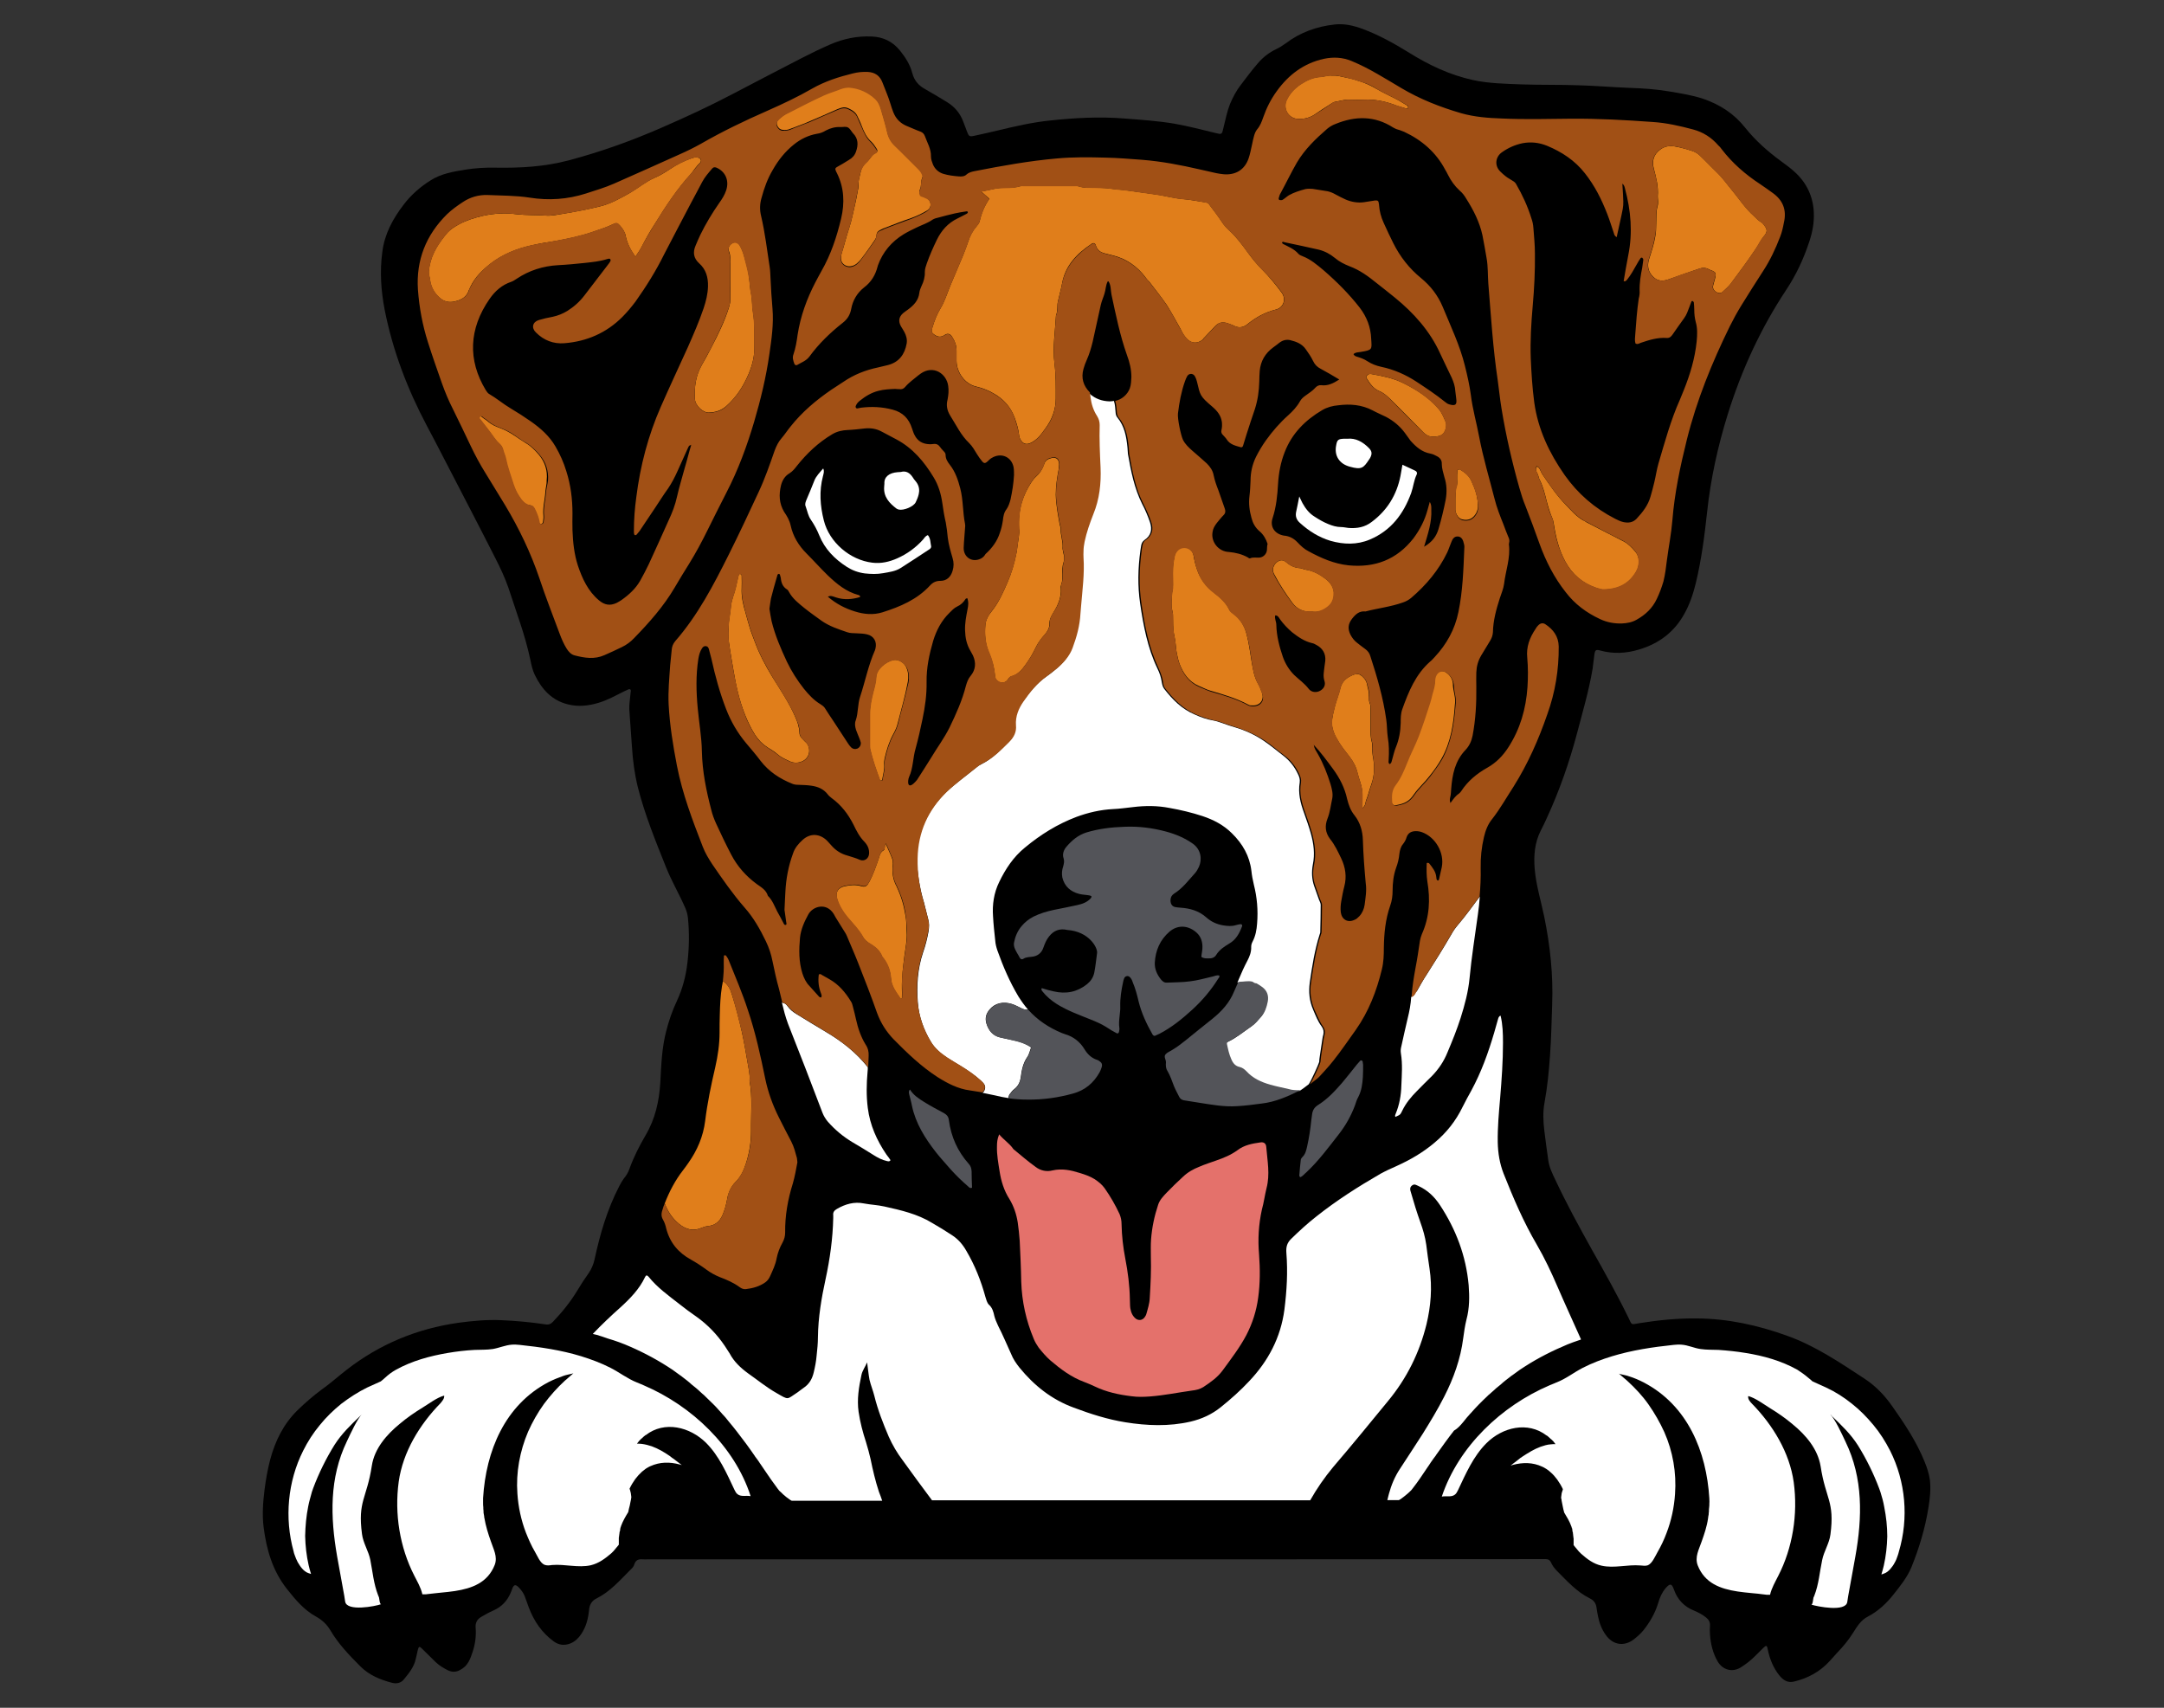 <?xml version="1.0" encoding="utf-8"?>
<!-- Generator: Adobe Illustrator 24.0.1, SVG Export Plug-In . SVG Version: 6.00 Build 0)  -->
<svg version="1.1" id="New_group_1_" xmlns="http://www.w3.org/2000/svg" xmlns:xlink="http://www.w3.org/1999/xlink" x="0px"
	 y="0px" viewBox="0 0 990 781.2" style="enable-background:new 0 0 990 781.2;" xml:space="preserve">
<rect x="0" y="0" width="990" height="781.2" fill="#333333" stroke="none"/>
<style type="text/css">
	.st0{fill:#FFFFFF;}
	.st1{fill:#535459;}
	.st2{fill:#E07E1B;}
	.st3{fill:#E4716B;}
	.st4{fill:#A15015;}
</style>
<g>
	<path d="M500.2,713.3c-68,0-136,0-203.9,0c-0.7,0-1.4,0.1-2.2,0c-1.9-0.2-3.3,0.3-3.9,2.3c-0.3,1-1,1.8-1.8,2.5
		c-4.8,4.8-9.3,10-15.5,13.1c-2.1,1-3.2,2.8-3.4,5.2c-0.4,3.9-1.3,7.7-3.6,11.1c-1.3,1.9-2.8,3.4-5,4.3c-2.7,1-5.1,0.8-7.5-0.9
		c-5.5-4-9.1-9.3-11.5-15.6c-0.6-1.6-1.2-3.3-1.8-5c-0.6-1.6-1.6-2.9-2.8-4.2c-1.4-1.4-2.2-1.3-2.9,0.5c-0.2,0.5-0.4,1-0.6,1.6
		c-1.6,4-4.3,6.9-8.3,8.6c-1.8,0.8-3.6,1.8-5.3,2.8c-1.9,1.1-2.8,2.7-2.6,5c0.3,3.8-0.2,7.5-1.4,11.1c-0.5,1.5-1,3-1.8,4.4
		c-0.9,1.7-2.2,2.9-3.9,3.8c-1.8,1-3.6,1.1-5.5,0.2c-2-1-3.9-2.1-5.6-3.7c-2.2-2.1-4.3-4.3-6.5-6.4c-1-1-1.3-0.8-1.7,0.5
		c-0.3,1.5-0.7,3-1,4.4c-0.8,3.7-3.2,6.6-5.5,9.4c-1.3,1.6-3.3,2-5.3,1.5c-5.4-1.4-10.5-3.5-14.5-7.5c-5.1-5.1-10.1-10.3-13.8-16.6
		c-1.6-2.7-3.8-4.7-6.5-6.2c-5.5-3-9.5-7.8-13.3-12.6c-6.6-8.3-9.4-18.1-10.7-28.3c-0.7-5.6-0.3-11.3,0.4-17
		c0.6-4.7,1.4-9.3,2.6-13.9c2.3-8.6,6.1-16.3,12.5-22.6c3.5-3.4,7.2-6.6,11.1-9.5c4-2.8,7.6-6.1,11.5-9.1
		c15.1-11.7,32.1-18.7,50.9-21.4c6.6-0.9,13.2-1.5,19.8-1.2c6.7,0.3,13.4,0.9,20,1.9c1.5,0.3,2.6-0.1,3.6-1.2
		c4.2-4.4,8-9.1,11.2-14.4c1.6-2.7,3.3-5.3,5.1-7.8c1.3-1.9,2.2-4,2.7-6.3c2.5-11.6,5.8-22.9,11.3-33.5c0.6-1.2,1.3-2.4,2.1-3.5
		c1.2-1.4,2.1-3,2.7-4.8c1.9-5.2,4.4-10.1,7.2-14.9c4.5-7.6,6.3-15.8,6.8-24.5c0.4-7.8,0.7-15.7,2.7-23.3c1.2-4.7,2.8-9.4,4.9-13.8
		c2.6-5.6,4.1-11.4,4.8-17.5c0.8-6.8,0.9-13.7,0.2-20.6c-0.2-1.6-0.6-3.1-1.3-4.6c-2.7-6.2-6.2-12.1-8.7-18.4
		c-4.8-12-9.7-24-12.9-36.6c-1.5-6.1-2.3-12.2-2.7-18.5c-0.4-5.7-0.8-11.3-1.2-17c-0.1-2.3,0.3-4.6,0.5-6.9c0-0.6,0.2-1.1,0.2-1.7
		s-0.4-0.9-1-0.7c-0.7,0.3-1.5,0.7-2.2,1c-3.8,1.9-7.5,4-11.6,5.2c-4.6,1.4-9.3,1.9-14,0.7c-7.3-1.8-11.9-6.8-15.1-13.4
		c-1.1-2.2-1.6-4.7-2.1-7.1c-1.2-5.6-2.8-11.2-4.6-16.6s-3.6-10.8-5.4-16.2c-1.6-4.6-3.7-9.1-5.9-13.4
		c-7.7-15.2-15.6-30.3-23.4-45.4c-2.6-5.1-5.3-10.2-8-15.3c-8.9-16.8-15.6-34.3-19.3-53c-1.7-8.8-2.3-17.6-1.1-26.5
		c1-8.2,4.8-15.2,9.7-21.6c3.4-4.5,7.6-8.2,12.4-11.2c4.9-3.1,10.4-4,15.9-4.9c4.5-0.7,9-1,13.6-0.9c11.3,0.2,22.5-0.4,33.5-3.3
		c14.7-3.9,29-9,42.9-15.1c10.8-4.7,21.4-9.6,31.9-15.1c10.7-5.6,21.4-11.2,32.1-16.7c4.3-2.2,8.6-4.3,13-6.2
		c6-2.6,12.3-3.9,18.9-3.6c5.2,0.2,9.6,2.3,12.9,6.4c2.5,3.1,4.7,6.5,5.7,10.5c0.9,3.3,2.9,5.6,5.9,7.2c3.4,1.9,6.8,4,10.1,6
		c3.4,2.1,5.9,5.1,7.3,8.9c0.6,1.5,1.1,3,1.7,4.5c0.8,2.2,1.1,2.4,3.4,1.9c3.7-0.8,7.3-1.6,11-2.5c7.9-1.9,15.8-3.7,23.8-4.5
		c11.2-1.2,22.5-1.8,33.7-0.9c7.7,0.6,15.5,1.1,23.1,2.4c6.2,1.1,12.3,2.7,18.5,4.2c3.1,0.8,3.1,0.8,3.8-2.3c0.9-3.6,1.6-7.3,3-10.9
		c1.3-3.1,2.9-6.1,4.9-8.7c2.6-3.4,5.1-6.8,7.9-10c2.3-2.7,5.1-4.9,8.3-6.4c1.5-0.7,2.9-1.6,4.3-2.6c6.7-5.1,14.3-7.8,22.5-8.7
		c4.4-0.5,8.6,0.5,12.7,2c7.6,2.8,14.7,6.8,21.5,11c9,5.6,18.5,10.1,29,12.4c7.3,1.6,14.7,1.7,22.2,2c8.6,0.3,17.3,0.1,25.9,0.4
		c7.9,0.2,15.8,0.9,23.7,1.2c6,0.2,12,0.6,17.9,1.6c5.3,0.9,10.6,1.7,15.7,3.4c7.6,2.6,14.1,6.8,19.1,13.1c4.8,6,10.4,11,16.6,15.5
		c2.1,1.6,4.3,3.1,6.2,4.9c5.5,5,8.4,11.3,8.7,18.6c0.2,4.4-0.6,8.8-2,13c-2.6,8-6.1,15.5-10.7,22.4c-11.7,17.7-20.4,36.7-26.7,56.9
		c-4.5,14.5-7.8,29.4-9.4,44.5c-1.2,11-2.6,21.9-5.2,32.7c-1.2,4.9-2.8,9.7-5.3,14.1c-4.6,8.3-11.6,13.5-20.6,16.2
		c-5.9,1.8-11.8,2.1-17.7,0.5c-2.1-0.6-2.5-0.3-2.8,1.9c-0.3,2.1-0.5,4.3-0.8,6.4c-1.7,10.1-4.6,19.9-7.2,29.8
		c-3.5,13.2-8,26-13.7,38.4c-0.9,2-1.8,3.9-2.8,5.8c-2.8,5.5-3.3,11.4-2.8,17.5c0.6,7.5,2.9,14.7,4.4,22.1c2.7,13.2,4.1,26.5,3.6,40
		c-0.3,7.8-0.4,15.7-1,23.5c-0.5,7.2-1.2,14.3-2.5,21.4c-0.8,4.2-0.6,8.5-0.1,12.7c0.5,4.5,1.2,9,1.8,13.5c0.4,3.2,1.8,6.1,3.2,9
		c5.1,10.9,10.9,21.5,16.8,32.1c5.8,10.3,11.6,20.6,16.8,31.3c1.5,3.1,0.9,3,4.7,2.3c8.8-1.4,17.6-2.3,26.5-2.2
		c14.2,0.1,27.9,3.1,41.2,7.9c12.9,4.6,24.1,12.2,35.4,19.6c5.2,3.4,9.3,7.7,12.8,12.7c5.7,8.1,11.1,16.2,14.8,25.4
		c1.1,2.7,2,5.4,2.4,8.3c0.5,4.3,0,8.6-0.7,12.9c-1.5,9.3-4.2,18.2-7.7,26.9c-1.9,4.6-5,8.5-8.1,12.4c-3.3,4.2-7.1,7.8-11.9,10.3
		c-3.3,1.7-5,4.7-6.8,7.5c-2,3.2-4.4,6.1-7,8.8c-1.2,1.4-2.5,2.7-3.7,4.1c-4.4,4.8-9.9,7.8-16.2,9.3c-2.7,0.7-4.8-0.4-6.7-2.7
		c-2.9-3.6-4.5-7.7-5.4-12.1c-0.3-1.8-0.7-1.9-2.1-0.5c-2.3,2.2-4.4,4.6-7,6.6c-1.1,0.8-2.2,1.6-3.3,2.3c-3.9,2.3-8.2,1.1-10.5-2.8
		c-2.2-3.8-3.2-8-3.5-12.3c-0.1-1.4-0.1-2.7,0-4.1c0.1-1.6-0.6-2.8-1.8-3.7c-1.6-1.3-3.5-2.3-5.4-3.1c-4.6-1.8-7.7-5.1-9.3-9.7
		c-1-2.8-1.8-2.9-3.8-0.6c-1.7,2-2.7,4.3-3.4,6.8c-1.4,4.6-3.7,8.6-6.7,12.4c-1.3,1.6-2.8,2.9-4.3,4.1c-4.4,3.5-9.6,2.8-12.9-1.8
		c-1.9-2.6-3-5.5-3.6-8.5c-0.3-1.3-0.5-2.7-0.7-4c-0.2-2-1.3-3.5-3-4.3c-6.1-3-10.5-8-15.2-12.7c-1.1-1.1-2.1-2.5-2.7-3.9
		c-0.5-1-1.2-1.4-2.3-1.4c-0.9,0-1.8,0-2.6,0C636.6,713.3,568.4,713.3,500.2,713.3z"/>
</g>
<g>
	<path class="st0" d="M617.6,213.5c5.3,1.5,6.2,0.5,8.6-3.1c0.2-0.3,0.4-0.6,0.6-0.9c1-1.9,0.9-3.1-0.6-4.6c-2.8-2.8-6-4.6-9.8-4.2
		c-0.8,0-1.3,0-1.7,0c-2.5,0.1-3,0.6-3.4,2.9C610.3,208.3,612.6,212.2,617.6,213.5z"/>
	<path class="st0" d="M608.7,247.4c6,1.7,12.1,1.9,18-0.6c9.7-4.1,15.4-11.7,18.9-21.3c1-2.8,1.2-5.7,2.5-8.4c0.4-0.8,0-1.5-0.7-1.8
		c-1.9-0.9-3.7-1.7-5.8-2.7c-0.3,1.8-0.6,3.5-0.9,5.1c-1.7,8.6-6,15.7-13.1,21c-3.2,2.5-6.8,3.1-10.7,2.8c-1.1-0.1-2.2-0.4-3.3-0.4
		c-2.1,0-4.1-0.6-6-1.4c-2.2-0.9-4.1-2-6.1-3.3c-2.5-1.5-4.2-3.7-5.6-6.2c-0.4-0.7-0.7-1.5-1.5-3.1c-0.6,2.8-0.9,4.9-1.4,6.9
		c-0.5,2.1,0.1,3.8,1.7,5.2C598.9,243,603.4,245.8,608.7,247.4z"/>
	<path class="st0" d="M410.2,232.7c0.3,0.2,0.7,0.3,1,0.4c2.2,0.5,6.7-1.3,7.7-3.3c1.6-3.3,2.7-6.6-0.2-9.9
		c-0.4-0.4-0.7-0.9-1.1-1.5c-1.3-2-3-3.2-5.5-2.5c-0.4,0.1-0.9,0-1.5,0.1c-3.8,0.3-6.2,2.1-6,5.3c0,0.5-0.1,0.9-0.1,1.3
		C404.1,227.3,406.9,230.2,410.2,232.7z"/>
	<path class="st0" d="M376.6,214.3L376.6,214.3L376.6,214.3L376.6,214.3L376.6,214.3z"/>
	<path class="st0" d="M376.8,214.2L376.8,214.2L376.8,214.2C376.8,214.3,376.8,214.3,376.8,214.2z"/>
	<path class="st0" d="M371,237.8c1.5,2.2,2.8,4.6,3.8,7.1c2.5,6.2,7,10.8,12.6,14.4c2.5,1.6,5.2,2.6,8.2,3c2.8,0.3,5.7,0.4,8.4-0.1
		s5.6-0.8,8.1-2.4c4.4-2.8,8.8-5.7,13.2-8.6c0.4-0.3,0.7-0.7,0.7-1.2c-0.4-1.7-0.2-3.6-1.5-5.2c-1.2,0.4-1.6,1.3-2.2,2
		c-3.3,3.7-7.3,6.6-11.8,8.6c-3.6,1.6-7.4,2.5-11.4,2c-10.2-1.2-19.7-9.3-22.2-19.3c-1.7-6.7-2.2-13.5-0.4-20.3
		c0.3-1.2,0.7-2.3,0.1-3.5l0,0c-1.5,1.8-3.3,3.5-4.1,5.7c-1.1,2.8-2.3,5.7-3.5,8.5c-0.4,1-0.9,2.1-0.4,3.2
		C369.4,233.9,369.7,236,371,237.8z"/>
	<path class="st0" d="M376.6,214.3C376.5,214.2,376.6,214.3,376.6,214.3L376.6,214.3L376.6,214.3z"/>
	<path class="st0" d="M422.7,412.8c0.7,2.5,1.2,5,1.9,7.5c0.6,2,0.5,3.8,0.2,5.8c-0.6,3.3-1.4,6.5-2.5,9.6c-2.5,7.4-3,15.2-2.4,22.9
		c0.5,6.4,2.6,12.4,6,18c1.8,3.1,4.6,5.4,7.5,7.3c2,1.3,4.2,2.5,6.2,3.8c3.3,2,6.4,4.1,9.2,6.7c1.2,1.1,2.4,2.2,1.7,4.1
		c-0.2,0.7-0.6,1.1-1,1.4c2,0.4,3.8,0.8,5.8,1.2c2,0.5,4,0.9,6,1.2c0.1-0.7,0.2-1.3,0.7-1.9c0.6-0.8,1.2-1.6,2-2.2
		c1.9-1.5,2.7-3.3,3-5.6c0.4-3.1,1-6.2,2.9-9c0.9-1.2,1.2-2.9,1.8-4.5c-2.7-1.9-5.7-2.8-8.9-3.4c-1.8-0.4-3.6-0.7-5.4-1.2
		c-3.3-0.8-5.1-3.1-6.1-6.2c-0.8-2.5-0.2-4.6,1.4-6.5c2.5-3,6.2-3.8,10.4-2.5c1.4,0.5,2.7,1.2,4,1.8c1.1,0.6,2.1,0.9,3.2,0.7
		c-1.6-1.8-3-3.8-4.4-6c-4-6.7-7-13.7-9.6-21c-0.5-1.5-0.9-3-1-4.6c-0.4-3.6-0.8-7.3-1-11c-0.4-5.4,0.4-10.8,2.8-15.7
		c2.9-6,6.5-11.5,11.8-15.8c7.1-5.9,14.8-10.7,23.5-14c5.4-2,11-3.3,16.8-3.6c3-0.1,6.1-0.6,9.1-0.9c5.7-0.7,11.2-0.7,16.8,0.4
		c5.1,0.9,10.1,2.1,15,3.7c5.1,1.7,9.7,4.1,13.5,7.9c4.9,4.8,8.1,10.4,8.9,17.2c0.2,2,0.6,4.1,1.1,6.2c1.5,5.9,2,11.8,1.5,17.9
		c-0.2,2.8-0.7,5.6-2,8.1c-0.4,0.8-0.7,1.5-0.7,2.5c0.1,2.3-0.7,4.4-1.7,6.3c-1.5,2.8-2.8,5.7-4,8.6c-0.1,0.4-0.4,0.9-0.6,1.4
		c0,0,0,0,0,0.1c0.1,0,0.1-0.1,0.1-0.1c0.1,0,0.1,0.1,0.1,0.1h0.1c0.1,0,0.1-0.1,0.2-0.1c2,0,3.8-0.4,5.8-0.1
		c0.1,0.1,0.1,0.1,0.2,0.1c0.1,0,0.1,0.1,0.2,0.1c0.1,0,0.1,0,0.1,0c0.4,0.4,0.9,0.6,1.5,0.6c0.8,0.5,1.7,1,2.5,1.6
		c2.3,1.7,3.2,3.9,2.7,6.7c-0.4,2.5-1.2,5-3,7c-1.3,1.5-2.5,3-4.1,4.1c-3.5,2.4-6.8,5.2-10.6,7c-0.6,0.3-1.2,0.5-1,1.3
		c0.5,2.4,0.9,4.8,2,7c0.8,1.7,2,3.1,3.9,3.6c1.2,0.3,2.2,0.9,3,1.9c3,3.3,6.8,5.1,11,6.2c2.9,0.8,5.9,1.5,8.9,2.1
		c0.6,0.1,1.2,0.2,1.7,0.3c0.8,0.1,1.7,0.1,2.5,0.1c0.2,0,0.4,0,0.7,0l0,0c0.9-0.6,2.5-1.7,4.1-3c1.1-1.5,4.6-9.3,4.8-10.2
		c0.1-0.9,0.1-1.8,0.3-2.7c0.1-0.9,0.3-1.8,0.4-2.7c0.1-0.7,0.2-1.3,0.3-2c0.1-1.1,0.4-2.2,0.5-3.3c0.1-0.6,0.2-1.2,0.4-1.8
		c0.3-1.4,0.1-2.6-0.8-3.8c-1.7-2.3-2.7-4.9-3.8-7.5c-1.8-4.1-2.2-8.2-1.6-12.6c1.1-7.4,2.2-14.7,4.5-21.9c0.1-0.4,0.3-0.7,0.3-1.1
		c0.1-4.1,0.2-8.3,0.2-12.5c0-0.8-0.5-1.6-0.8-2.4c-0.7-2.1-1.5-4.1-2.2-6.2c-1.1-3.2-1.2-6.5-0.6-9.8c1-4.8,0.4-9.5-0.9-14.2
		c-0.9-3.2-2-6.3-3.1-9.4c-1.7-4.6-2.8-9.1-2-14c0.2-1.4-0.2-2.6-0.8-3.8c-1.6-3.4-3.8-6.2-6.8-8.5c-2.9-2.2-5.7-4.6-8.8-6.7
		c-4.1-2.8-8.5-4.8-13.2-6.2c-2-0.6-3.9-1.2-6-2c-1.3-0.4-2.5-0.9-3.8-1.1c-3-0.5-5.9-1.5-8.7-2.8c-5.9-2.5-10.1-6.8-13.9-11.7
		c-0.7-0.9-0.9-2-1.1-3c-0.3-2.2-1-4.3-2-6.3c-4.5-9.4-6.4-19.5-7.9-29.7c-1.2-8.1-1-16.1,0.1-24.2c0.1-0.9,0.3-1.7,0.4-2.5
		c0.2-1,0.6-1.7,1.5-2.4c3-2,3.6-4.8,2.5-8.1c-0.5-1.5-1.1-3-1.7-4.4c-0.6-1.4-1.2-2.7-1.9-4c-3.6-7.2-5.1-15-6.5-22.9
		c-0.1-0.9-0.1-2-0.2-2.9c-0.5-4.9-1.3-9.7-4.6-13.7c-0.5-0.6-0.7-1.2-0.8-2c-0.2-1.9-0.2-3.8-0.8-5.6c-0.7,0.1-1.4,0.2-2,0.2
		c-3.5-0.1-6.5-1.2-9-3.4c-0.1-0.1-0.4-0.3-0.5-0.4c0.1,0.7,0.1,1.5,0.3,2.2c0.4,3,1.4,6,3,8.6c0.8,1.3,1.2,2.5,1.2,4.1
		c-0.1,6.5,0.1,13,0.4,19.5c0.3,7.3-0.6,14.4-3.3,21.3c-1.6,4.1-3,8.3-4,12.6c-0.4,1.5-0.6,2.9-0.5,4.4c0,0.9,0,2,0,2.9
		c0.5,7.3-0.5,14.7-1.1,22c-0.1,1.2-0.2,2.5-0.3,3.6c-0.2,5.4-1.7,10.6-3.6,15.7c-1.5,3.8-4.1,6.9-7.3,9.5c-1.4,1.2-2.8,2.3-4.4,3.4
		c-4.4,3.1-7.6,7.2-10.7,11.5c-2.3,3.3-3.8,6.9-3.5,11c0.2,3-0.9,5.4-3,7.5c-3.8,3.7-7.4,7.5-12.2,9.9c-0.9,0.4-1.7,0.9-2.5,1.6
		c-4.6,3.8-9.6,7.3-13.9,11.4c-8.5,8.3-13.1,18.5-13.4,30.5C419.8,399.6,420.7,406.3,422.7,412.8z"/>
	<path class="st0" d="M376.3,509.1c0.6,1.5,1.4,2.8,2.5,4.1c3.3,3.7,7,6.8,11.2,9.3c3.3,1.9,6.5,3.9,9.7,5.9c1.9,1.2,3.8,2.2,6,2.7
		c0.5,0.1,1.2,0.4,1.7-0.4c-0.6-0.9-1.2-1.7-1.9-2.6c-4.4-6.5-7.5-13.4-8.5-21.3c-0.7-5.5-0.6-11-0.1-16.5c0.1-0.7,0.1-1.4,0.1-2.1
		c-5.3-6.7-11.8-11.8-19.1-16.1c-4.5-2.7-9-5.4-13.5-8.2c-1.5-0.9-3-2-4.1-3.6c-0.4-0.6-1-1.2-1.7-1.4c-0.3-0.1-0.6-0.2-0.9-0.3
		c0.8,3.3,1.6,6.5,2.8,9.7C365.9,481.9,371.1,495.4,376.3,509.1z"/>
	<path class="st0" d="M669.4,650.5l1.7-2.1l0.9-1c0.3-0.4,0.6-0.7,0.9-1l1.8-2c0.7-0.7,1.2-1.3,1.9-2c1.2-1.3,2.6-2.5,3.9-3.8
		l0.5-0.5l0.5-0.4l1-0.9c0.7-0.6,1.4-1.2,2-1.8l2.1-1.7l1-0.9c0.4-0.3,0.7-0.6,1.1-0.9l2.2-1.7l0.5-0.4l0.6-0.4l1.1-0.8l2.2-1.6
		l2.3-1.5c6.2-4,12.8-7.3,19.5-10.1c0.4-0.1,0.9-0.4,1.3-0.5l1.3-0.5l2.6-0.9c0.4-0.1,0.7-0.2,1-0.4c-3.6-8.1-7.3-16.1-10.8-24.2
		c-2.8-6.5-5.8-12.9-9.4-19.1c-6.1-10.4-10.8-21.4-15.2-32.5c-1.8-4.6-2.6-9.4-2.7-14.4c-0.1-6.7,0.5-13.4,1.1-20.2
		c0.7-8.4,1.3-16.8,1.3-25.3c0-4.1-0.1-8.3-1.1-12.4c-0.9,0.3-1,1.1-1.2,1.7c-0.6,2-1.1,4-1.7,6c-2.7,9.2-5.9,18.1-10.5,26.6
		c-1.4,2.5-2.7,4.9-4,7.5c-3.1,6.4-7.4,11.8-12.8,16.3c-5.3,4.5-11.2,7.9-17.4,10.7c-2.5,1.1-4.9,2.2-7.3,3.5
		c-10.2,5.9-20.1,12.2-29.3,19.5c-4.1,3.2-7.8,6.6-11.5,10.2c-2,1.9-2.5,3.8-2.3,6.5c0.7,8.7,0.2,17.3-0.9,26
		c-1.7,12.8-7.4,23.5-16.1,32.7c-4,4.3-8.4,8.2-13,11.9c-4.1,3.3-8.7,5.4-13.8,6.6c-9.9,2.3-20,1.9-29.9,0.3
		c-8.1-1.3-15.9-3.8-23.6-6.7c-10.1-3.7-18.1-10.1-24.8-18.3c-1.5-1.9-2.9-3.9-3.8-6.2c-2-4.4-3.8-8.7-6-13
		c-0.7-1.5-1.3-2.9-1.7-4.4c-0.4-1.9-0.9-3.8-2.5-5.2c-0.9-0.9-1.2-2.4-1.6-3.6c-2-7.3-4.8-14.4-8.7-21c-1.7-3-3.8-5.4-6.6-7.2
		c-3-2-6-3.8-9.1-5.6c-6.7-4.1-14.2-5.8-21.8-7.5c-3.1-0.7-6.3-0.8-9.4-1.4c-4.4-0.9-8.5,0.3-12.3,2.5c-1.2,0.7-1.9,1.5-1.7,3
		c0,0.4,0,0.7,0,1.1c-0.2,9.4-1.5,18.8-3.5,28c-1.9,8.7-3.4,17.6-3.5,26.6c0,2.8-0.3,5.6-0.6,8.4c-0.2,2.5-0.7,5.1-1.3,7.6
		c-0.7,3-2,5.4-4.7,7.2c-0.9,0.6-1.7,1.3-2.7,2c-5.1,3.3-3.8,3.7-9.7,0.3c-4.6-2.6-8.7-6-13-9c-3.4-2.5-6.4-5.3-8.4-9.1
		c-0.7-1.2-1.5-2.2-2.2-3.4c-3.5-5.2-7.8-9.7-13-13.4c-2.6-1.8-5.2-3.7-7.7-5.7c-5-3.9-10.2-7.6-14.2-12.6c-0.7-0.8-1.2-0.7-1.6,0.2
		c-2.6,5.5-6.8,9.8-11.3,13.9c-4.4,3.9-8.6,7.9-12.6,12.1l1.7,0.4c0.4,0.1,0.9,0.2,1.3,0.4l1.3,0.4l2.6,0.9l1.3,0.4
		c0.4,0.1,0.9,0.3,1.3,0.4l2.6,0.9l1.3,0.5c0.4,0.1,0.9,0.4,1.3,0.5c6.8,2.8,13.4,6.2,19.5,10.1l2.3,1.5l2.2,1.6l1.1,0.8l0.6,0.4
		l0.5,0.4l2.2,1.7c0.4,0.3,0.7,0.6,1.1,0.9l1,0.9l2.1,1.7c0.7,0.6,1.4,1.2,2,1.8l1,0.9l0.5,0.4l0.5,0.5c1.3,1.3,2.6,2.5,3.9,3.8
		c0.7,0.7,1.3,1.3,1.9,2l1.8,2c0.3,0.4,0.6,0.7,0.9,1l0.9,1l1.7,2.1c1.2,1.4,2.3,2.8,3.4,4.2c2.9,3.7,5.7,7.5,8.3,11.3
		c0.1,0.1,0.1,0.1,0.1,0.2c0.7,0.9,1.3,1.7,1.9,2.6c0.2,0.3,0.4,0.7,0.6,0.9c0.6,0.9,1.2,1.7,1.7,2.5c2,3,4.1,6,6.2,8.8
		c0.2,0.3,0.5,0.7,0.7,0.9l0.1,0.1c0.6,0.5,1.2,1.1,1.7,1.6c1,0.9,2,1.7,3.2,2.5c0.2,0.1,0.4,0.3,0.7,0.4h41.4
		c-0.5-1.4-0.9-2.7-1.5-4.1c-1.6-4.9-2.8-9.9-3.8-14.9c-0.6-2.6-1.3-5.2-2.1-7.8c-1.5-4.6-2.7-9.1-3.4-13.9
		c-0.8-5.7,0.1-11.2,1.3-16.8c0.4-2,1.7-3.7,2.6-5.8c0.4,2.7,0.6,5.4,1.1,8c0.6,2.5,1.6,4.9,2.2,7.3c1.6,6.5,4,12.6,6.6,18.7
		c1.7,3.8,3.8,7.4,6.3,10.7c4.5,6.2,8.9,12.3,13.5,18.4h173c3-5.3,6.5-10.4,10.5-15.2c8.5-9.9,16.8-20.1,25.1-30.2
		c8.6-10.4,14.4-22.1,17.6-35.1c2-8.3,2.7-16.9,1.4-25.5c-0.6-3.6-1-7.3-1.5-10.9c-0.5-3.6-1.5-7-2.7-10.3c-1.6-4.5-3-9-4.3-13.6
		c-0.4-1.2-0.7-2.4,0.6-3.3c1.1-0.8,2,0,3,0.4c4.1,1.9,7.2,4.9,9.7,8.7c7.3,11.1,11.9,23.2,13.1,36.6c0.4,5.2,0.4,10.5-1,15.7
		c-0.7,2.8-1.1,5.7-1.5,8.6c-1.2,9.4-4.4,18.3-8.7,26.7c-3,5.9-6.4,11.5-9.9,17.1c-3.5,5.4-6.9,10.7-10.4,16
		c-2.3,3.5-3.9,7.3-5,11.4c-0.2,0.9-0.5,1.8-0.7,2.8h5.3c0.2-0.1,0.4-0.3,0.7-0.4c1.1-0.8,2.2-1.6,3.2-2.5c0.6-0.5,1.2-1.1,1.7-1.6
		l0.1-0.1c0.2-0.3,0.5-0.7,0.7-0.9c2.2-2.8,4.2-5.8,6.2-8.8c0.6-0.9,1.2-1.7,1.7-2.5c0.2-0.3,0.4-0.7,0.6-0.9
		c0.6-0.9,1.2-1.7,1.9-2.6c0.1-0.1,0.1-0.1,0.1-0.2c2.7-3.8,5.4-7.6,8.3-11.3C667.1,653.3,668.2,651.9,669.4,650.5z"/>
	<path class="st0" d="M647.6,453.9c-0.5,0.9-0.9,1.7-1.9,2.1c-0.1,0.1-0.1,0.1-0.1,0.1c-0.2,3.3-0.8,6.5-1.6,9.7
		c-1,4.3-2,8.6-2.9,12.8c-0.3,1.1-0.4,2.2-0.2,3.3c0.8,4.9,0.4,9.8,0.2,14.7c-0.1,4.4-0.9,8.8-2.6,12.9c-0.1,0.4-0.5,0.9-0.1,1.4
		c2.2-1,2.2-0.9,3.2-3c1.6-3.3,4-6.2,6.6-8.8c2.3-2.3,4.6-4.7,7-7c3-3.1,5.4-6.7,7-10.7c2.2-5.2,4.3-10.4,6-15.7
		c1.9-6,3.5-12,4.1-18.2c0.9-9.7,2.5-19.5,3.8-29.1c0.4-2.8,0.7-5.5,0.9-8.3c-3.3,4.4-6.5,8.9-10.1,13.1c-1.1,1.3-2.1,2.7-2.9,4.2
		c-3.6,6.2-7.4,12.3-11.3,18.4c-1.7,2.5-3.1,5.2-4.6,7.8C647.7,453.6,647.6,453.8,647.6,453.9z"/>
	<path class="st0" d="M864.7,663.6c-2.1-4.1-4.6-8.1-7.6-11.7c-3-3.6-6.2-6.9-9.9-9.8c-3.6-2.9-7.5-5.4-11.8-7.4l0,0l-6.2-2.8
		c-0.7-0.6-1.3-1.2-2-1.7c-1.5-1.3-3.2-2.5-4.9-3.6c-7.3-4.1-15.5-6.4-23.7-7.7c-4.1-0.7-8.3-1.1-12.4-1.4c-2.8-0.1-5.5,0-8.2-0.4
		c-3-0.4-5.7-1.8-8.8-2c-1.2-0.1-2.3,0-3.5,0.1c-9.5,1-19,2.4-28.2,5.2c-4.6,1.4-9.1,3.1-13.4,5.3c-4.1,2.1-7.8,5.1-12.1,6.7
		c-1,0.4-2,0.9-3.1,1.3c-22,9.4-41.6,27.9-49.3,50.9l0,0c2-0.4,4.4,0.4,6-0.9c0.7-0.5,1-1.3,1.4-2c3.6-7.6,7-15.5,13-21.5
		c7.3-7.3,18.9-10.2,27.6-3.5v-0.1c0.1,0.1,0.1,0.1,0.1,0.1c0.5,0.4,1,0.8,1.5,1.3l0.1,0.1c0.1,0.1,0.3,0.3,0.5,0.4
		c0.6,0.5,1.1,1.1,1.5,1.7c0.1,0.1,0.1,0.2,0.3,0.4c-0.7,0-1.5,0-2.2,0.1c-1.6,0.1-3.1,0.6-4.6,1.1c-3,1.1-5.7,2.8-8.3,4.5
		c-0.7,0.4-1.3,0.9-1.9,1.4l-0.9,0.7l-1.7,1.3l-0.9,0.7c0,0,0.9-0.2,1-0.3c4.6-1.2,9.1-1.2,13.4,0.8c0.4,0.1,0.7,0.4,1,0.5
		c0.4,0.2,0.7,0.4,1,0.6c0.7,0.4,1.2,0.9,1.8,1.4c1.2,1,2.2,2.2,3.1,3.4c1,1.4,1.9,2.9,2.6,4.4l0,0c-0.1,0.4-0.2,0.9-0.4,1.3
		c-0.1,0.3-0.1,0.5-0.2,0.8c0,0.1,0,0.1,0,0.1c-0.1,0.5-0.1,1-0.2,1.5c0,0.1,0,0.2,0,0.4s0.1,0.2,0.1,0.4c0.1,0.2,0.1,0.4,0.1,0.7
		c0-0.1,0-0.1,0-0.1c0,0.1,0,0.1,0,0.1v0.1v-0.1c0.1,0.8,0.4,1.7,0.5,2.5c0.2,1,0.4,2,0.7,3c1.2,2,2.5,4.1,3.3,6.4
		c0.1,0.2,0.1,0.4,0.2,0.7c0,0.1,0,0.1,0.1,0.1c0.1,0.2,0.1,0.4,0.1,0.7c0,0,0,0,0,0.1c0.1,0.2,0.1,0.4,0.1,0.7c0,0.1,0,0.1,0.1,0.2
		c0.1,0.2,0.1,0.4,0.1,0.6c0,0.1,0,0.1,0,0.1c0,0.2,0.1,0.4,0.1,0.7c0,0.1,0,0.1,0,0.2c0,0.1,0,0.3,0.1,0.5c0,0.1,0,0.2,0,0.3
		s0,0.3,0.1,0.5c0,0.1,0,0.2,0,0.4c0,0.1,0,0.2,0,0.3c0,0.2,0,0.4,0,0.7c0,0.1,0,0.1,0,0.1c0,0.1,0,0.3,0,0.5c0,0,0,0,0,0.1
		c0,0.4,0,0.7,0,1c0.1,0.1,0.3,0.3,0.4,0.5c0.7,0.8,1.3,1.6,2,2.4c0.4,0.4,0.7,0.7,1,1c2.8,2.5,5.7,4.7,9.4,5.5
		c5.8,1.3,11.8-0.6,17.8-0.1c1.2,0.1,2.3,0.3,3.4-0.1c2-0.9,3.3-4.1,4.4-6c1.6-2.8,3-5.7,4.1-8.7c2.2-5.7,3.5-11.8,3.9-17.9
		c0.7-9.7-1-19.5-4.9-28.3c-2-4.4-4.4-8.6-7.2-12.6s-6.1-7.5-9.7-10.8c-0.4-0.4-0.9-0.8-1.4-1.2l-2.3-2l-0.1-0.1c0,0-0.1,0,0,0h0.1
		l0.2,0.1l0.4,0.1l0.9,0.2l1.3,0.3l0.4,0.1l0.4,0.1l0.9,0.3c2.3,0.7,4.6,1.7,6.7,2.8c20.1,10.5,28.7,31.6,30,53.1c0,0.1,0,0.3,0,0.4
		c0,0.7,0.1,1.3,0,1.9c0,0.6,0,1.2-0.1,1.8s-0.1,1.2-0.1,1.7c0,0.1,0,0.1,0,0.2c-0.1,0.4-0.1,0.8-0.1,1.2c-0.1,0.3-0.1,0.8-0.2,1.1
		c0,0.3-0.1,0.5-0.1,0.8c-0.5,3.6-1.7,7.1-2.9,10.5c-1.2,3.6-3.3,7.1-1.8,11c3.2,8.1,10.3,10.7,18.2,11.9c1,0.1,2.1,0.3,3.1,0.4
		c1.3,0.1,2.6,0.3,3.9,0.4c1.5,0.1,3,0.3,4.6,0.5c0.3,0,0.6,0.1,0.9,0.1s0.5,0.1,0.8,0.1c0.5,0,1.1,0,1.6,0c0-0.1,0-0.1,0-0.1
		c0.7-3,2.3-5.7,3.7-8.5c6.6-12.8,9.1-28.2,7.1-42.9c-1.9-13.6-9.6-26.2-19.1-35.9c-0.9-0.9-2-2.2-1.7-3.5c3.3,0.9,7,3.7,9.9,5.5
		c3.6,2.2,7.1,4.6,10.4,7.4c6,4.9,11.5,11.3,12.8,19.2c2.3,15.1,6.5,16,4.5,31.2c-0.5,4.1-3,7.7-3.8,11.8
		c-1.2,5.7-1.5,10.9-3.6,16.3c-0.1,0.4-0.4,0.7-0.4,1c-0.1,0.4-0.3,3.2-1,3c2.8,0.9,15.8,3.5,16.5-1.2l0.4-2.6l3.3-18.2
		c3.2-17.9,3.6-35.8-4.5-52.5c-1.7-3.6-4.8-10.4-7-12.5c0.3,0.2,0.6,0.5,0.8,0.8c4.4,4.2,8.6,8.2,11.9,13.4c3.8,6.1,7.2,13,9.7,19.7
		c0.2,0.5,0.4,1.1,0.6,1.7c0.7,2.2,1.3,4.4,1.7,6.7c0.9,4.5,1.4,9,1.4,13.5c-0.1,4.5-0.6,9-1.6,13.4c-0.3,1.3-0.7,2.7-1.1,4
		c0.4-0.1,0.8-0.2,1.2-0.4c1.2-0.4,2.1-1.2,2.9-2.1c0.8-0.9,1.5-1.9,2-2.9c0.6-1,1-2.1,1.4-3.3c0.2-0.6,0.4-1.2,0.5-1.7
		C873.3,694.4,871.8,677.7,864.7,663.6z M717.7,629.5L717.7,629.5C717.8,629.4,717.8,629.4,717.7,629.5
		C717.8,629.5,717.8,629.5,717.7,629.5z"/>
	<path class="st0" d="M294.5,633.7c-1-0.4-2-0.9-3.1-1.3c-4.3-1.7-8-4.6-12.1-6.7c-4.3-2.2-8.9-3.9-13.4-5.3
		c-9.1-2.8-18.7-4.2-28.2-5.2c-1.2-0.1-2.3-0.2-3.5-0.1c-3,0.2-5.8,1.5-8.8,2c-2.7,0.4-5.4,0.3-8.2,0.4c-4.1,0.2-8.3,0.7-12.4,1.4
		c-8.2,1.4-16.3,3.6-23.7,7.7c-1.8,1-3.4,2.2-4.9,3.6c-0.7,0.6-1.3,1.2-2,1.7l-6.2,2.8l0,0c-4.1,2-8.1,4.6-11.8,7.4
		c-3.6,2.9-7,6.2-9.9,9.8c-3,3.6-5.5,7.5-7.6,11.7c-7.1,14.1-8.6,30.8-4.4,46c0.1,0.6,0.3,1.2,0.5,1.7c0.4,1.1,0.8,2.2,1.4,3.3
		c0.6,1,1.2,2,2,2.9s1.7,1.7,2.9,2.1c0.4,0.1,0.8,0.3,1.2,0.4c-0.4-1.3-0.8-2.6-1.1-4c-1-4.4-1.5-8.9-1.6-13.4
		c0.1-4.5,0.5-9.1,1.4-13.5c0.4-2.2,1.1-4.4,1.7-6.7c0.2-0.5,0.4-1.1,0.6-1.7c2.5-6.7,5.9-13.6,9.7-19.7c3.3-5.2,7.5-9.2,11.9-13.4
		c0.3-0.3,0.6-0.5,0.8-0.8c-2.2,2.1-5.3,8.9-7,12.5c-8.1,16.8-7.6,34.6-4.5,52.5l3.3,18.2l0.4,2.6c0.7,4.7,13.8,2.2,16.5,1.2
		c-0.7,0.2-0.9-2.6-1-3s-0.3-0.7-0.4-1c-2.1-5.4-2.5-10.7-3.6-16.3c-0.8-4-3.3-7.7-3.8-11.8c-2-15.2,2.2-16.1,4.5-31.2
		c1.2-7.9,6.8-14.3,12.8-19.2c3.3-2.8,6.8-5.2,10.4-7.4c3-1.8,6.5-4.6,9.9-5.5c0.2,1.3-0.9,2.5-1.7,3.5
		c-9.5,9.7-17.2,22.3-19.1,35.9c-2,14.7,0.5,30,7.1,42.9c1.4,2.8,3,5.4,3.7,8.5c0,0.1,0,0.1,0,0.1c0.5,0,1.1,0,1.6,0
		c0.3,0,0.5-0.1,0.8-0.1s0.6-0.1,0.9-0.1c1.5-0.1,3-0.4,4.6-0.5c1.3-0.1,2.6-0.3,3.9-0.4c1-0.1,2.1-0.3,3.1-0.4
		c7.8-1.2,15-3.8,18.2-11.9c1.5-3.8-0.6-7.3-1.8-11c-1.2-3.4-2.3-6.9-2.9-10.5c-0.1-0.3-0.1-0.5-0.1-0.8c-0.1-0.3-0.1-0.8-0.2-1.1
		c-0.1-0.4-0.1-0.8-0.1-1.2c0-0.1,0-0.1,0-0.2c-0.1-0.6-0.1-1.1-0.1-1.7c-0.1-0.6-0.1-1.2-0.1-1.8c0-0.7,0-1.3,0-1.9
		c0-0.1,0-0.3,0-0.4c1.3-21.5,9.9-42.6,30-53.1c2.2-1.1,4.4-2,6.7-2.8l0.9-0.3l0.4-0.1l0.4-0.1l1.3-0.3l0.9-0.2l0.4-0.1l0.2-0.1h0.1
		l0,0l-0.1,0.1l-2.3,2c-0.4,0.4-0.9,0.8-1.4,1.2c-3.6,3.3-6.8,6.9-9.7,10.8c-2.8,3.9-5.2,8.1-7.2,12.6c-3.8,8.9-5.6,18.7-4.9,28.3
		c0.4,6.1,1.7,12.2,3.9,17.9c1.2,3,2.5,6,4.1,8.7c1.1,1.8,2.3,5.1,4.4,6c1.1,0.4,2.2,0.3,3.4,0.1c6-0.5,12,1.4,17.8,0.1
		c3.7-0.9,6.6-3.1,9.4-5.5c0.4-0.4,0.7-0.7,1-1c0.7-0.8,1.3-1.6,2-2.4c0.1-0.1,0.3-0.4,0.4-0.5c0-0.4,0-0.7,0-1c0,0,0,0,0-0.1
		s0-0.3,0-0.5c0-0.1,0-0.1,0-0.1c0-0.2,0-0.4,0-0.7c0-0.1,0-0.2,0-0.3s0-0.2,0-0.4s0-0.3,0.1-0.5c0-0.1,0-0.2,0-0.3s0-0.3,0.1-0.5
		c0-0.1,0-0.1,0-0.2c0-0.2,0.1-0.4,0.1-0.7c0-0.1,0-0.1,0-0.1c0-0.2,0.1-0.4,0.1-0.6c0-0.1,0-0.1,0.1-0.2c0.1-0.2,0.1-0.4,0.1-0.7
		c0,0,0,0,0-0.1c0.1-0.2,0.1-0.4,0.1-0.7c0-0.1,0-0.1,0.1-0.1c0.1-0.2,0.1-0.4,0.2-0.7c0.8-2.2,2-4.3,3.3-6.4c0.2-1,0.4-2,0.7-3
		c0.1-0.8,0.4-1.7,0.5-2.5v0.1v-0.1c0-0.1,0-0.1,0-0.1c0,0.1,0,0.1,0,0.1c0.1-0.2,0.1-0.4,0.1-0.7c0-0.1,0.1-0.2,0.1-0.4
		c0-0.1,0-0.2,0-0.4c-0.1-0.5-0.1-1-0.2-1.5c0-0.1,0-0.1,0-0.1c-0.1-0.3-0.1-0.5-0.2-0.8c-0.1-0.4-0.2-0.9-0.4-1.3l0,0
		c0.7-1.5,1.6-3,2.6-4.4c0.9-1.2,2-2.4,3.1-3.4c0.6-0.5,1.2-0.9,1.8-1.4c0.3-0.2,0.7-0.4,1-0.6c0.4-0.2,0.7-0.4,1-0.5
		c4.4-2,8.9-2,13.4-0.8c0.1,0,1,0.3,1,0.3l-0.9-0.7l-1.7-1.3l-0.9-0.7c-0.7-0.4-1.3-0.9-1.9-1.4c-2.6-1.8-5.3-3.4-8.3-4.5
		c-1.5-0.5-3-0.9-4.6-1.1c-0.7-0.1-1.5-0.1-2.2-0.1c0.1-0.1,0.1-0.2,0.3-0.4c0.4-0.6,1-1.2,1.5-1.7c0.1-0.1,0.3-0.3,0.5-0.4l0.1-0.1
		c0.4-0.4,0.9-0.9,1.5-1.3c0.1-0.1,0.1-0.1,0.1-0.1v0.1c8.6-6.7,20.2-3.8,27.6,3.5c6,6,9.4,13.9,13,21.5c0.4,0.7,0.7,1.5,1.4,2
		c1.6,1.3,3.9,0.5,6,0.9l0,0C336.1,661.7,316.5,643.1,294.5,633.7z M285.6,629.4c0.1,0,0.1,0.1,0.1,0.1l0,0
		C285.8,629.5,285.7,629.5,285.6,629.4z"/>
</g>
<g>
	<path class="st1" d="M557.3,447.7c0.3-0.4,0.9-0.9,0.4-1.5c-1.1-0.2-2,0.3-2.9,0.5c-3.5,0.8-6.9,1.8-10.4,2.2
		c-3.5,0.5-7,0.4-10.6,0.6c-1.2,0.1-2.1-0.7-2.8-1.6c-1.7-2.2-2.8-4.6-2.7-7.5c0.3-5.6,2.4-10.5,6.7-14.2c3.6-3.1,8.1-3,11.8-0.1
		c2.2,1.7,3.2,3.9,3.3,6.7c0.1,1.7-0.4,3.3-0.5,4.9c1.1,0.8,2.2,0.7,3.3,0.7c1.5,0.1,2.8-0.4,3.5-1.6c1.5-2.4,3.7-3.8,6-5.2
		c3-1.7,4.6-4.6,5.8-7.8c0.3-0.7-0.2-1.2-1-1c-0.6,0.1-1.2,0.2-1.8,0.4c-2,0.6-3.8,0.4-5.8,0.1c-3-0.5-5.6-1.7-7.8-3.7
		c-3.4-3-7.4-4.1-11.8-4.4c-0.9-0.1-1.7-0.1-2.5-0.3c-1.5-0.4-2.1-1.7-2-3.4c0.1-1.2,0.6-2,1.6-2.7c3.9-2.4,6.6-6.1,9.7-9.5
		c0.7-0.8,1.2-1.8,1.7-2.8c1.5-3.3,1-7.8-2.7-10.5c-3.8-2.7-7.9-4.4-12.3-5.6c-6.3-1.7-12.7-2.5-19.2-2.2
		c-5.9,0.2-11.7,0.9-17.3,2.6c-3.8,1.2-6.6,3.6-9.1,6.5c-1.3,1.5-2,3.5-1.3,5.4c0.4,1.3,0.1,2.4-0.2,3.6c-0.6,1.7-0.7,3.3-0.4,5.1
		c1,4.1,3.8,6.5,7.7,7.5c1.5,0.4,3.1,0.4,4.7,0.7c0.3,0.1,0.8,0.2,0.9,0.4c0.1,0.3-0.1,0.7-0.3,0.9c-1.6,1.8-3.8,2.6-6.1,3.1
		c-3.6,0.8-7.2,1.5-10.7,2.2c-3.3,0.7-6.4,1.6-9.4,3.1c-2.1,1.1-3.9,2.5-5.4,4.3c-1.9,2.2-3,4.9-3.5,7.6c-0.4,2.1,1.1,4.2,2.2,6.1
		c0.4,0.7,0.6,1.5,1.5,1.5c0.5,0,1-0.6,1.6-0.7c0.8-0.2,1.7-0.4,2.5-0.4c2.8-0.2,4.8-1.6,5.7-4.4c0.6-1.7,1.3-3.4,2.5-4.9
		c2.2-2.8,4.9-3.8,8.4-3c9.9,0.7,13.9,8.1,13.6,10.5c-0.4,3-0.7,6.1-1.3,9.1c-0.5,2.2-1.6,3.8-3.3,5.2c-4.5,3.6-9.6,4.6-15.2,3.3
		c-1.9-0.4-3.7-0.9-5.5-1.5c-0.4,0.7,0,1.1,0.3,1.5c1.8,2.3,4.1,4.2,6.6,5.8c4.8,3,10.1,4.9,15.3,7c2.5,1,4.9,2,7.3,3.5
		c1.5,1,3.1,2,4.7,2.8c0.5,0.3,0.9,0.1,1.1-0.5c0.1-0.6,0.3-1.2,0.2-1.8c-0.3-1.8-0.1-3.6,0.1-5.5c0.1-1.5,0.4-2.9,0.3-4.4
		c-0.1-3.8,0.5-7.5,1.3-11.2c0.1-0.6,0.3-1.2,0.5-1.7c0.4-1,1.6-1.3,2.4-0.7c0.8,0.7,1.2,1.5,1.5,2.5c1.2,2.8,2,5.8,2.7,8.8
		c1.3,5.3,3.6,10.2,6.2,14.8c0.1,0.2,0.2,0.4,0.4,0.6c0.3,0.3,0.6,0.4,0.9,0.3c0.7-0.3,1.3-0.6,2-0.9c5.6-2.9,10.4-6.8,15-11
		C550,457.7,554,453,557.3,447.7z"/>
	<path class="st1" d="M623.4,485.6c-0.1-0.5-0.8-0.7-1.1-0.4c-0.5,0.5-0.9,1.1-1.5,1.7c-2.2,2.8-4.4,5.5-6.7,8.3
		c-3.3,3.8-6.7,7.5-11,10.2c-1.6,1-2.5,2.2-2.8,4.1c-0.1,0.9-0.3,2-0.4,2.9c-0.4,4-1,8-1.9,12c-0.4,1.8-0.8,3.6-2.2,4.9
		c-0.3,0.4-0.7,0.8-0.7,1.2c-0.3,2.4-0.5,4.9-0.7,7.3c0,0.1,0.2,0.4,0.4,0.7c1.2-0.4,1.9-1.5,2.8-2.2c5.7-5.3,10.2-11.5,15-17.6
		c3.1-4,5.5-8.3,7.3-13.1c0.4-1.2,0.8-2.6,1.5-3.8c1.5-2.9,1.9-6,2.1-9.2c0.1-1.8,0.1-3.7,0.1-5.5
		C623.5,486.6,623.5,486.1,623.4,485.6z"/>
	<path class="st1" d="M503.1,485.5c-0.4-0.3-0.8-0.6-1.3-0.7c-2.6-0.9-4.3-2.6-5.7-4.9c-2-3.3-5-5.7-8.8-6.8
		c-0.4-0.1-0.9-0.4-1.4-0.5c-6.1-2.5-11.3-6-15.5-10.7c-1,0.1-2.1-0.1-3.2-0.7c-1.3-0.7-2.6-1.4-4-1.8c-4.1-1.5-7.8-0.5-10.4,2.5
		c-1.7,1.9-2.2,4-1.4,6.5c1,3.1,2.8,5.4,6.1,6.2c1.8,0.4,3.6,0.7,5.4,1.2c3.1,0.7,6.1,1.5,8.9,3.4c-0.6,1.6-0.9,3.2-1.8,4.5
		c-1.9,2.8-2.5,5.9-2.9,9c-0.4,2.3-1.2,4.1-3,5.6c-0.7,0.6-1.4,1.4-2,2.2c-0.4,0.6-0.6,1.2-0.7,1.9c2.8,0.4,5.7,0.6,8.6,0.6
		c7.2,0.1,14.2-0.9,21-2.8c5.4-1.5,9.3-4.8,12-9.6c0.4-0.7,0.7-1.5,1-2.4C504.4,486.9,504,486.1,503.1,485.5z"/>
	<path class="st1" d="M594.3,498.7c-0.9,0-1.7,0-2.5-0.1c-0.6-0.1-1.2-0.1-1.7-0.3c-3-0.7-6-1.3-8.9-2.1c-4.2-1.2-8-2.9-11-6.2
		c-0.9-0.9-1.8-1.6-3-1.9c-2-0.4-3.1-1.7-3.9-3.6c-1-2.2-1.5-4.6-2-7c-0.1-0.7,0.4-1,1-1.3c3.8-1.9,7.1-4.6,10.6-7
		c1.6-1.1,2.8-2.7,4.1-4.1c1.7-2,2.5-4.4,3-7c0.5-2.8-0.4-5.1-2.7-6.7c-0.8-0.6-1.6-1.1-2.5-1.6c-0.6,0-1.1-0.2-1.5-0.6
		c-0.1,0-0.1,0-0.1,0c-0.1,0-0.1,0-0.2-0.1c-0.1,0-0.1-0.1-0.2-0.1c-2-0.4-3.8,0.1-5.8,0.1c-0.1,0.1-0.1,0.1-0.2,0.1s-0.1,0-0.1,0
		c-0.1,0-0.1,0-0.1-0.1c-0.1,0-0.1,0.1-0.1,0.1c-0.6,1.5-1.3,2.8-1.9,4.3c-2.1,5.2-5.7,9.1-9.9,12.5c-4.1,3.3-8.2,6.5-12.3,9.9
		c-1.9,1.5-3.8,3-6,4.3c-1,0.7-2.3,1.1-3.1,2c-1.1,1.2,0.2,2.5,0.1,3.8c-0.1,1.3-0.1,2.7,0.7,3.9c1.3,2.2,2.1,4.7,3,7
		c0.7,1.7,1.6,3.3,2.4,4.9c0.4,0.8,1.1,1.3,2,1.5c2.3,0.4,4.6,0.7,6.9,1.1c5.8,0.9,11.6,2,17.5,1.6c3.8-0.2,7.5-0.7,11.3-1.2
		c6.2-0.7,11.8-3.2,17.3-5.9c0.1-0.1,0.4-0.2,0.7-0.4C594.7,498.6,594.5,498.7,594.3,498.7z"/>
	<path class="st1" d="M443.2,532.4c-5.1-5.7-8.1-12.4-9.1-20c-0.2-1.7-1-2.5-2.4-3.3c-3-1.6-6-3.2-8.9-5c-2.4-1.5-4.9-3.1-6.5-5.7
		c-0.7,0.7-0.5,1.6-0.3,2.4c0.4,1.7,0.9,3.3,1.2,5c1.7,8.1,6,14.9,11,21.3c2.1,2.7,4.5,5.2,6.7,7.8c2.5,2.8,5.2,5.4,8.1,7.9
		c0.4,0.4,0.8,0.9,1.7,0.5c-0.1-2.5-0.2-5-0.2-7.5C444.4,534.4,444.1,533.4,443.2,532.4z"/>
	<path class="st1" d="M416.2,498.4l-0.1,0.1L416.2,498.4C416.3,498.4,416.3,498.4,416.2,498.4z"/>
</g>
<g>
	<path class="st2" d="M342.9,494.3c0.3-2.8-0.5-5.6-0.9-8.3c-0.8-4.6-1.6-9.4-2.6-13.9c-1.3-5.8-2.8-11.6-4.6-17.3
		c-0.7-2.4-1.8-4.6-4.1-6c-0.1,0.8-0.2,1.5-0.4,2.3c-0.7,4.4-0.9,8.8-1,13.1c-0.1,2.7-0.1,5.4-0.1,8.1c0,5.4-0.8,10.7-2,16
		c-1.9,8.1-3.6,16.3-4.6,24.5c-0.9,7.1-3.6,13.4-7.7,19.2c-0.8,1.1-1.5,2.2-2.4,3.3c-3.6,4.6-6.3,9.8-8.4,15.2
		c1.4,3.6,3.4,6.8,6.6,9.4c3.1,2.5,6.4,3.4,10.2,1.8c0.9-0.4,1.8-0.7,2.8-0.8c3.4-0.3,5.6-2.1,6.9-5.2c1-2.4,1.7-4.9,2.1-7.4
		c0.5-2.8,1.7-5.4,3.6-7.4c2.5-2.4,3.9-5.4,4.9-8.5c1.6-4.9,2.4-9.9,2.4-15.1C343.5,509.7,344.3,502,342.9,494.3z"/>
	<path class="st2" d="M543.1,155.1c2,2,4.6,2.2,6.9,0.4c0.3-0.2,0.5-0.6,0.7-0.8c1.7-1.9,3.6-3.7,5.3-5.6c1.7-1.8,3.6-1.9,5.7-1.2
		c1,0.4,2.1,0.7,3,1.2c2.2,1.1,4.3,0.6,6.1-0.9c3.8-3.1,8.1-5.4,12.9-6.6c3.6-0.9,4.8-4.9,2.6-7.8c-2.8-3.8-5.7-7.3-9-10.6
		c-2.3-2.3-4.4-4.9-6.3-7.5c-2.6-3.6-5.2-7.1-8.4-10.1c-1.3-1.2-2.6-2.5-3.6-4.1c-1.7-2.6-3.7-5.2-5.6-7.7c-0.4-0.7-0.9-1.1-1.7-1.2
		c-3.3-0.5-6.7-1.2-10.1-1.5c-3.8-0.3-7.4-1.2-11.2-1.9c-4.4-0.7-8.9-1.2-13.4-1.9c-2.6-0.4-5.4-0.6-8-0.9c-2.5-0.4-5.1-0.5-7.6-0.5
		c-2.7-0.1-5.4,0.2-8-0.7c-0.7-0.2-1.5-0.1-2.2-0.1c-7.5,0-15,0-22.4,0c-0.7,0-1.5-0.1-2.2,0.1c-4,1.2-8.3,0.2-12.3,1.3
		c-1.7,0.4-3.4,0.7-5.4,1.1c1.3,1.2,2.4,2.2,3.7,3.3c-2.2,3.3-3.6,6.6-4.4,10.2c-0.2,0.9-0.9,1.7-1.5,2.5c-1.8,2-3,4.4-3.8,7
		c-0.7,2.1-1.5,4.1-2.3,6.2c-1.9,4.5-3.8,9-5.7,13.5c-1.5,3.6-2.6,7.4-4.6,10.7c-1.7,2.8-2.8,5.7-3.7,8.7c-0.7,2-0.4,2.6,1.2,3.6
		c1.5,1,3,0.9,4.4-0.1c1.4-0.9,2.5-0.5,3.4,0.9c1.2,1.8,2,3.9,2,6.2c0,1.6,0,3.2,0,4.8c0.1,5.3,3.8,10.5,8.9,11.7
		c2.9,0.7,5.6,1.7,8.1,3.2c4.5,2.5,7.8,6.2,9.6,11.1c0.9,2.5,1.7,5.1,2,7.8c0.1,1,0.4,1.9,1,2.7c1,1.5,2.5,1.8,4.1,1.1
		c1.4-0.6,2.5-1.5,3.6-2.5c1.2-1.2,2.2-2.6,3.2-4c3.1-4.1,4.9-8.8,4.9-13.9c0-5.4,0.1-10.7-0.6-16.1c-0.9-7.3,0.3-14.6,0.7-21.9
		c0.9-2.1,0.4-4.4,0.9-6.5c0.6-2.8,1.4-5.4,1.9-8.2c1.5-8.2,6.8-13.6,13.4-18c0.9-0.7,1.7-0.4,2,0.6c0.7,2.4,2.3,3.3,4.5,3.8
		c0.9,0.2,1.9,0.5,2.8,0.7c6.6,1.5,11.8,5.2,15.7,10.5c0.4,0.6,0.9,1.1,1.5,1.7c2.7,3.5,5.4,6.9,7.9,10.5c2.3,3.6,4.3,7.4,6.4,11.1
		C540.9,152.2,541.8,153.8,543.1,155.1z"/>
	<path class="st2" d="M806.6,102.4c-0.3-0.4-0.7-0.7-1.1-0.9c-1.2-0.7-2-1.7-3-2.6c-4-3.5-6.8-7.9-10.2-12c-2.2-2.6-4.1-5.4-6.6-7.8
		c-2-1.9-3.8-3.8-5.7-5.7c-3.8-3.8-3.8-3.8-8.9-5.3c-1.7-0.5-3.6-0.9-5.3-1.2c-2.3-0.3-4.6,0.1-6.5,1.7c-2.8,2.2-3.6,5-2.7,8.5
		c1,4,2.2,8,1.8,12.8c0,1.1,0.4,2.9-0.1,4.5c-0.7,2.5-0.5,5.1-0.6,7.6c-0.1,1.6,0,3.2-0.2,4.7c-0.4,2.9-1.1,5.7-2,8.5
		c-0.4,1.3-0.8,2.5-1.2,3.8c-0.8,3-0.1,5.6,2.1,7.7c2.2,2.1,4.6,2,7.5,0.9c4.6-1.7,9.2-3.2,13.8-4.8c1.3-0.4,2.6-0.4,3.9,0.3
		c0.5,0.3,1.1,0.5,1.7,0.7c1.5,0.7,1.8,1.2,1.5,2.8c-0.3,1.5-0.8,2.8-1.1,4.2c-0.2,1.2,0.4,2.2,1.7,2.9c0.9,0.5,1.9,0.5,2.7-0.2
		c1.2-1.2,2.6-2.3,3.6-3.6c4-5.4,8-10.7,11.7-16.3c1.2-1.7,2-3.6,3.3-5.2C808.8,105.9,808.7,105,806.6,102.4z"/>
	<path class="st2" d="M320.2,74.5c0.9-0.9,0.4-2.2-0.9-2.4c-0.9-0.1-1.9-0.1-2.9,0.3c-3.5,1.2-6.7,2.8-9.8,4.9
		c-2.3,1.5-4.6,3-7.3,4.1c-3.9,1.7-7.2,4.5-10.9,6.7c-4.6,2.6-9.1,5.2-14.3,6.4c-5.3,1.3-10.7,2.3-16,3.2c-2.8,0.4-5.7,1.2-8.7,0.9
		c-4.4-0.3-8.7-0.1-13.1-0.6c-5-0.7-10.2-0.4-15.3,0.7c-3.8,0.9-7.5,2-11,3.9c-2,1.1-3.8,2.2-5.3,3.8c-3.8,4.5-7.1,9.3-8.2,15.3
		c-0.3,1.6-0.6,3.1-0.1,4.6c0.2,0.7,0.3,1.5,0.4,2.2c0.5,3,1.8,5.4,4.1,7.5c2.1,2,4.4,2.5,7.1,1.9c3-0.7,5.5-2,6.5-5.2
		c0.2-0.6,0.6-1.1,0.8-1.7c2.1-4.3,5.4-7.5,9.1-10.4c5.4-4.2,11.8-6.8,18.5-8.3c3.8-0.9,7.6-1.5,11.5-2.1c5.9-1.1,11.7-2.3,17.3-4.3
		c3-1,6-2,8.9-3.4c1.5-0.7,2-0.4,3.1,0.8c1.1,1.3,2.2,2.8,2.5,4.5c0.7,3.5,2.2,6.4,4.5,9.7c1-1.7,2-2.9,2.7-4.3
		c1.9-3.7,3.9-7.3,6.2-10.8c5-8.1,10.2-16,16.7-23.1C317.5,77.7,318.7,75.9,320.2,74.5z"/>
	<path class="st2" d="M486.1,250.8c0.3-3.1-1-6-0.9-9.1c0-0.6-0.3-1.2-0.4-1.7c-0.8-4.6-1.7-9.1-1.8-13.7c0-3.9,0.6-7.8,1.3-11.5
		c0.1-0.8,0.2-1.7,0.2-2.5c-0.1-2.2-1.2-3.2-3.3-2.8c-1.6,0.4-2.9,0.9-3.5,2.8c-0.7,2.2-2,4.2-3.7,5.7c-0.8,0.7-1.5,1.6-2.1,2.5
		c-4,6.1-6.2,12.7-5.7,21.3c0.4,2-0.4,5.3-0.8,8.6c-0.1,1.2-0.3,2.4-0.6,3.6c-0.9,4.2-2.1,8.3-3.8,12.2c-2,4.7-4.1,9.4-7.3,13.4
		c-1.5,1.8-2.7,3.9-2.9,6.2c-0.4,4.3-0.1,8.6,1.6,12.6c1.5,3.5,2.5,7.1,2.8,10.9c0.1,1.4,0.9,2.2,2.1,2.8c1.2,0.5,2.7,0.1,3.6-1
		c0.5-0.7,0.9-1.5,1.8-1.7c3-0.8,4.9-3.1,6.6-5.5c1.8-2.5,3.3-5.1,4.6-7.8c0.8-1.7,1.8-3.1,3-4.6c1.5-1.7,3.2-3.5,3.2-6
		c-0.1-2,0.8-3.6,1.7-5.1c2.2-3.5,3.8-7.1,3.5-11.3c-0.1-0.6,0-1.2,0.2-1.8c0.6-1.5,0.5-2.9,0.5-4.4c0-2-0.1-3.8,0.6-5.8
		c0.4-1.2,0.3-2.7-0.1-4C486.4,252.2,486.1,251.4,486.1,250.8z"/>
	<path class="st2" d="M423.5,90.3c-0.5-0.3-1.1-0.5-1.7-0.7c-0.9-0.3-1.1-0.9-1.1-1.7c0-0.4-0.1-0.8,0.1-1.1
		c0.9-1.8,0.3-3.9,1.2-5.7c0.3-0.6,0.1-1.2-0.2-1.7c-0.4-1.2-1.3-2-2.2-2.9c-3.4-3.3-6.7-6.8-10.2-10.1c-1.9-1.7-3-3.7-3.5-6.2
		c-0.8-3.6-1.9-7-2.9-10.6c-0.5-1.7-1.2-3.3-2.4-4.5c-3.3-3.2-7.4-5.1-12-5.4c-1.2,0-2.5,0.1-3.6,0.6c-2.7,1.1-5.6,1.9-8.2,3.1
		c-5.3,2.5-10.5,5.2-15.7,7.8c-1.7,0.9-3.4,2-4.8,3.3c-0.9,0.9-1.2,1.9-0.7,3c0.4,1,1.3,1.8,2.5,1.9c1.1,0.1,2.2,0.1,3.3-0.4
		c3-1.2,6.2-2.2,9.2-3.6c4.1-1.7,8.3-3.6,12.4-5.4c3.2-1.3,4-1.2,6.9,0.5c0.9,0.6,1.7,1.3,2.2,2.3c0.8,1.7,1.6,3.3,2.2,5
		c1,2.6,2.2,5.2,4.4,7.1c0.9,0.9,1.7,2.1,2.4,3.2c0.4,0.6,0.4,1.3-0.2,1.6c-2.1,1-2.9,3.3-4.6,4.6c-1.7,1.5-2.4,3.3-2.8,5.4
		c-0.4,1.7-0.9,3.3-0.7,5c0.1,0.7-0.1,1.5-0.3,2.2c-0.4,2-0.7,4.1-1.2,6.1c-0.9,3.8-1.6,7.6-2.8,11.3c-1.3,3.8-2.2,7.7-3.4,11.5
		c-0.3,0.9-0.4,2-0.3,2.9c0.2,2.2,2.6,3.6,4.9,3c1.8-0.4,3-1.7,4.1-3c2.2-2.8,4.2-5.7,6.2-8.6c0.6-0.8,1-1.7,1-2.7
		c0.1-1.1,0.7-1.7,1.7-2.2c0.7-0.3,1.3-0.7,2-0.9c4.1-1.6,8.2-3.2,12.3-4.6c2.3-0.8,4.5-1.9,6.6-3.1
		C426.6,95.2,426.3,91.7,423.5,90.3z"/>
	<path class="st2" d="M575.4,312.5c-1.7-3-2.2-6.5-2.8-9.8c-0.7-4.2-1.2-8.4-2.3-12.6c-1-3.9-3-7.2-6.3-9.6c-0.7-0.5-1.4-1-1.7-1.8
		c-1.6-3.3-4.3-5.6-7.1-7.8c-3.6-2.8-6.2-6.2-7.6-10.5c-0.7-2-1.2-4-1.5-6c-0.4-2.5-2.2-4.1-4.4-4.1s-3.8,1.6-4.4,4.2
		c0,0.1,0,0.2,0,0.4c-0.9,3.2-0.7,6.5-0.7,9.8c0,1.8,0.1,3.7-0.2,5.4c-0.4,1.6-0.5,3.1-0.4,4.7c0,0.9-0.1,2,0,2.9
		c0.1,1.1,0.5,2.1,0.6,3.2c0.1,3.4-0.1,6.8,0.7,10.2c0.5,2.2,0.6,4.6,0.9,6.8c0.4,1.9,0.7,3.8,1.4,5.7c1.7,4.4,4.2,8.2,8.9,10.2
		c1.8,0.7,3.5,1.7,5.4,2.2c5.8,1.7,11.7,3.4,17.1,6.3c0.6,0.4,1.4,0.4,2.1,0.4c3.4,0.1,5.4-2.6,4.2-5.9
		C576.9,315.6,576.3,314,575.4,312.5z"/>
	<path class="st2" d="M367,337.9c-0.8-0.8-1.3-1.7-1.3-2.9c-0.1-2.6-0.9-4.9-2-7.3c-2.8-6.4-6.7-12.1-10.4-18.1
		c-3.2-5.2-6-10.6-8.1-16.3c-0.7-2-1.5-3.8-2.1-5.8c-0.8-2.5-1.4-4.9-2.1-7.4c-1.1-3.6-1.9-7.3-1.7-11.1c0.1-1.7,0-3.4,0-5.2
		c0-0.4,0.1-1-0.6-1.2s-0.7,0.4-0.9,0.9c-0.4,1.7-0.8,3.6-1.2,5.3c-0.6,2.8-1.9,5.4-2.2,8.4c-0.3,3.8-1.4,7.7-1,12.3
		c0,1.1-0.2,2.8,0.1,4.5c0.6,4.4,1.4,8.6,2.1,12.9c1.1,6.7,2.6,13.4,5.1,19.7c1.3,3.3,2.8,6.5,4.7,9.5c1.5,2.3,3.3,4.2,5.6,5.7
		c1.7,1,3.3,2,4.8,3.3c1.6,1.4,3.5,2.2,5.4,3.1c1.8,0.9,3.9,0.9,5.7,0.1c3.3-1.4,4.3-5.3,2.2-8.3C368.4,339.3,367.7,338.7,367,337.9
		z"/>
	<path class="st2" d="M317.9,182.4c0.1,3.2,3.8,6.5,6.5,6.3c2.9-0.1,5.5-0.9,7.7-2.8c4.7-4.1,8-9.2,10.4-14.9
		c1.7-4.1,2.8-8.3,2.6-12.8c-0.2-5.1,0.3-10.2-0.6-15.3c-0.5-2.8-0.3-5.8-0.9-8.7c-0.5-2.4-0.6-4.8-0.9-7.2
		c-0.4-3.3-1.3-6.4-2.2-9.6c-0.5-1.9-1.2-3.7-2.2-5.4c-0.9-1.4-2.5-1.5-3.8-0.4c-1.2,1-1.5,2.3-0.9,3.6c0.7,1.9,0.5,3.8,0.6,5.8
		c0,2.2,0,4.4,0,6.6l0,0c0,2.8-0.1,5.6,0,8.4c0.1,1.6-0.3,3.1-0.7,4.6c-2,6.4-5,12.5-8.1,18.4c-1.4,2.7-2.8,5.4-4.4,8.1
		C318.3,171.9,317.6,177,317.9,182.4z"/>
	<path class="st2" d="M414.2,418.6c-0.7-4.5-2-8.8-3.9-12.8c-0.1-0.1-0.1-0.2-0.1-0.3c-1.4-2.5-2-5.2-1.9-8.1
		c0.1-1.6,0.4-3.2-0.2-4.7c-0.8-2.2-1.8-4.2-2.9-6.7c-0.8,1.2-0.1,2.5-1,3c-1.6,0.9-1.8,2.5-2.3,4c-1.2,3.5-2.4,6.9-4.1,10.2
		c-1.2,2.2-1.8,2.8-4.1,2.1c-2.5-0.7-4.8-0.4-7.2,0.1c-3,0.6-4.4,2.7-3.6,5.6c0.8,3.1,2.5,5.9,4.5,8.3c2.5,3.1,5.4,5.9,7.4,9.4
		c0.7,1.2,1.9,2.2,3.1,3c2.5,1.4,4.6,3.2,5.7,6c0.1,0.4,0.4,0.6,0.7,0.9c2,2.7,3,5.7,3.3,9.1c0.2,3.6,2.4,6.3,4.3,9.1
		c0.1,0.1,0.2,0.1,0.3,0.1c0.3,0,0.4-0.1,0.4-0.4c0-1.5,0.1-2.9,0-4.4c-0.1-5.2,0.6-10.2,1.2-15.2c0.5-3.5,1.2-7,1-10.5
		C414.7,423.6,414.7,421.1,414.2,418.6z"/>
	<path class="st2" d="M742.1,247.3c-5.4-2.7-10.8-5.6-16.3-8.4c-0.5-0.3-1-0.7-1.6-0.9c-3.1-1.8-5.4-4.5-7.8-7
		c-4.2-4.3-7.5-9.2-10.9-14.2c-0.8-1.2-0.9-2.8-2.4-3.4c-1.2,1.7,0.4,2.9,0.7,4.4c0.1,0.6,0.3,1.2,0.6,1.7c1.5,3,2.3,6.2,3.1,9.4
		c0.7,2.8,1.5,5.4,2.6,8c0.4,0.8,0.5,1.6,0.7,2.5c0.9,6,2.3,11.9,5.2,17.3c3.2,6,7.9,10.1,14.4,12.3c1.4,0.5,2.8,0.8,3.4,0.7
		c7-0.1,11.6-2.9,14.7-8.1c1.8-3,1.7-6.9-0.4-9.3C746.3,250.2,744.5,248.4,742.1,247.3z"/>
	<path class="st2" d="M662.1,308c-2.1-1.8-4.6-1.2-5.5,1.4c-0.2,0.6-0.3,1.2-0.3,1.8c0.1,2.2-0.7,4.3-1.3,6.4
		c-0.4,1.3-0.7,2.6-1,3.8c-1.7,5.1-3.3,10.2-5.2,15.2c-1.6,4.2-3.7,8.2-5.4,12.4c-1.4,3.6-2.9,7-5.2,10c-1.8,2.4-1.8,4.9-1.6,7.6
		c0.1,1.3,1,2,2.2,1.7c3.8-0.7,5.9-1.7,8.1-5c2.1-3,4.9-5.4,7.1-8.3c2-2.5,3.8-5,5.4-7.8c4.4-7.7,5.6-16.3,6.2-24.9
		c0.5-3-0.7-5.8-0.9-8.7C664.8,311.6,664,309.5,662.1,308z"/>
	<path class="st2" d="M627.7,342.4c0-0.9,0.1-2-0.1-2.9c-0.7-2.2-0.6-4.6-0.6-6.9c0-2.5,0-5.2,0-7.7c0-1.1,0.1-2.2-0.4-3.3
		c-0.4-1-0.4-2.2-0.4-3.3c0.2-2-0.6-3.8-0.9-5.7c-0.3-1.3-1.2-2.4-2.2-3.3s-2.2-1.2-3.4-0.8c-3.1,1.1-5.7,2.8-6.5,6.3
		c-0.7,3-1.9,5.8-2.6,8.7c-0.5,1.9-0.9,3.8-1.2,5.7c-0.5,4,1.3,7.4,3.3,10.6c1.4,2.2,3.2,4.4,4.8,6.5c1.7,2.2,3,4.7,3.6,7.5
		c0.6,2.5,1.7,4.9,2,7.4c0.4,2.6,0.1,5.4,0.1,8.5c1.6-1.2,1.4-2.4,1.7-3.4c1-2.5,1.6-5.1,2.5-7.6c1.5-4.2,1.5-8.6,0.6-13
		C627.8,344.5,627.8,343.5,627.7,342.4z"/>
	<path class="st2" d="M408.7,301.9c-3.5,0.7-7.7,4.2-7.9,7.7c-0.1,2.2-0.7,4.6-1.3,6.7c-0.9,3.4-1.6,6.9-1.6,10.5c0,2.1,0,4.1,0,6.2
		l0,0c0,2.5,0,4.9,0,7.3c0,0.7-0.1,1.5,0.1,2.2c1.1,4.9,2.8,9.6,4.5,14.3c0.1,0.1,0.4,0.3,0.6,0.3s0.5-0.2,0.5-0.4
		c0.3-2.3,1.1-4.5,0.9-6.9c-0.1-0.9,0-2,0.2-2.9c0.9-3.8,2-7.5,3.9-11c0.9-1.6,1.7-3.3,2.1-5.1c1.6-6.2,3.4-12.4,4.6-18.8
		c0.4-2.2,0.3-4.4-0.6-6.5C413.9,303.2,411,301.4,408.7,301.9z"/>
	<path class="st2" d="M246.6,208.1c-1.7-2-3.6-4-6-5.4c-2-1.2-3.8-2.5-5.8-3.8c-1.8-1.2-3.7-2.2-5.8-3c-2.2-0.8-4.3-1.7-6-3.3
		c-0.7-0.6-1.4-0.9-2.1-1.5c-0.5-0.3-0.9-1-1.5-0.5c-0.7,0.6,0,1.1,0.4,1.5c1.5,2,3,3.8,4.4,5.7c1.3,1.7,2.5,3.6,4.1,5.1
		c0.9,0.7,1.5,1.6,1.7,2.8c0.3,1.3,0.9,2.5,1.2,3.8c0.9,4.2,2.3,8.2,3.6,12.2c0.6,1.7,1.3,3.4,2.3,4.9c1.4,2.1,2.8,4.4,5.7,4.6
		c0.8,0.1,1.2,0.7,1.6,1.4c1,2,1.9,4,2.2,6.2c0.1,0.5,0.3,0.9,0.9,0.9c0.5-0.1,0.9-0.5,0.9-0.9c0.1-0.9,0.3-2,0.2-2.9
		c-0.4-3.7,0.7-7.3,0.9-10.9c0.1-1.8,0.7-3.6,0.6-5.3C250.6,215.3,249.3,211.4,246.6,208.1z"/>
	<path class="st2" d="M593.8,54.4c2.8,0.1,5.3-0.5,7.6-2c2.2-1.5,4.4-3,6.7-4.4c0.8-0.5,1.7-1.2,2.5-1.4c2.2-0.3,4.2-1.1,6.5-1
		s4.6,0.1,7,0c4.6-0.2,8.9,0.6,13.2,2.1c1.7,0.7,3.5,1.2,5.2,1.7c0.6,0.1,1.3,0.7,1.6,0c0.4-0.8-0.4-1.2-1.1-1.6
		c-1.4-0.8-2.7-1.7-4.1-2.4c-3-1.6-6.2-3-9.1-4.7c-2-1.2-4.1-2.2-6.2-3c-2.5-0.8-4.9-1.7-7.3-2.1c-2.2-0.4-4.5-1.2-6.9-1
		c-1.7-0.3-3.6,0.5-5.3,0.6c-3.3,0.1-6.2,1.5-8.9,3.2c-2.8,1.9-5.2,4.3-6.7,7.5C586.9,49.8,589.5,54.2,593.8,54.4z"/>
	<path class="st2" d="M656,199.7c3.2,0,4.7-1,5.4-3.6c0.3-1.1,0.4-2.2-0.1-3.3c-0.9-2-1.7-4.1-3.1-5.7c-4.4-5.2-10.1-8.8-16.1-11.8
		c-4.6-2.3-9.6-3.3-14.7-4.2c-0.6-0.1-1.2-0.1-1.7,0.4c-0.5,0.4-0.9,0.9-0.5,1.5c1.5,2.4,3,4.7,5.8,5.9c2,0.8,3.5,2.2,5,3.6
		c4.9,4.9,9.9,9.9,14.7,14.8C652.2,198.9,653.9,200,656,199.7z"/>
	<path class="st2" d="M606.3,264.7c-2.6-2-5.5-3.6-8.9-4.1c-0.9-0.1-1.7-0.6-2.5-0.7c-2.4-0.1-4.4-1-6.2-2.5c-1.7-1.5-3-1.4-4.6-0.2
		c-0.4,0.3-0.7,0.7-1,1.1c-0.9,1.5-1,2.9-0.1,4.5c2.4,4.6,5.2,8.8,8.2,12.9c2.1,2.9,5.2,4.4,9,4.1c2.3,0.4,4.5-0.2,6.5-1.5
		c2.2-1.4,3.3-3.3,3.6-6C610.4,268.8,608.7,266.5,606.3,264.7z"/>
	<path class="st2" d="M668,214.8c-0.6-0.3-1.2,0.1-1.3,0.7c-0.1,1.2-0.1,2.5-0.1,3.6c0,0.9,0.2,2-0.1,2.9c-0.8,2.2-0.6,4.6-0.7,6.2
		c0,1.8,0,3,0,4.3c0,0.2,0,0.5,0,0.7c0.2,2.2,1.6,4.1,3.2,4.4c2.8,0.7,5-0.4,6.4-3c0.4-0.9,0.7-1.8,0.7-2.8c0.1-4.3-1.2-8.1-3-11.9
		C672.1,217.7,670.2,216.1,668,214.8z"/>
</g>
<g>
	<path class="st3" d="M579.4,543.6c1.7-6.4,0.4-12.6-0.1-18.9c-0.1-1.7-1.2-2.4-2.8-2.1c-3.6,0.5-7.3,1.2-10.3,3.5
		c-3,2.2-6.4,3.6-9.9,4.8c-2.5,0.9-5.1,1.7-7.6,2.8c-2.8,1.1-5.3,2.5-7.5,4.6c-2.5,2.3-5,4.7-7.4,7.2c-1.6,1.7-3.3,3.4-4,5.7
		c-1.7,5.1-2.8,10.4-3.2,15.7c-0.2,2.5-0.1,5.2-0.1,7.7c0.2,6.4-0.1,12.7-0.5,19.1c-0.1,2.6-0.9,5-1.6,7.5c-0.1,0.4-0.4,0.9-0.7,1.3
		c-1,1.5-2.8,1.7-4.1,0.7c-1.5-1.2-2.2-2.9-2.5-4.8c-0.2-1.3-0.1-2.7-0.2-4.1c-0.1-6.2-0.9-12.4-2.1-18.6c-1-5.2-1.6-10.4-1.7-15.7
		c0-1.7-0.3-3.1-0.9-4.6c-1.9-4.1-4.2-8.1-6.8-11.8c-1.2-1.7-2.8-3-4.6-4.2c-2.1-1.3-4.4-2.1-6.7-2.8c-4.1-1.3-8.2-2.2-12.6-1.2
		c-2.7,0.7-5.5,0.1-7.7-1.6c-3.5-2.5-6.7-5.3-10-8c-0.2-0.1-0.4-0.4-0.5-0.6c-1.7-2.3-4.1-3.8-6.2-6.3c-0.9,2.2-1,3.8-1,5.6
		c-0.1,3.8,0.6,7.5,1.2,11.3c0.7,4.5,2,8.8,4.5,12.7c2,3.3,3.2,6.9,3.8,10.7c0.4,2.8,0.7,5.6,0.9,8.4c0.3,6.2,0.6,12.5,0.7,18.7
		c0.3,9.1,2.2,17.7,5.7,26.1c0.6,1.5,1.4,2.8,2.3,4.1c1.6,2,3.3,4,5.2,5.7c4.8,4.1,9.7,7.8,15.7,10c1.6,0.6,3.2,1.3,4.7,2
		c5.4,2.6,11.1,3.8,16.9,4.5c2.8,0.4,5.6,0.3,8.4,0.1c6.5-0.5,12.8-1.8,19.2-2.7c1.8-0.2,3.6-0.6,5.2-1.6c3.3-2.2,6.5-4.4,8.9-7.7
		c3.8-5.2,7.8-10.4,10.8-16.1c2.8-5.4,4.6-11.1,5.4-17.1c0.9-6.5,0.9-13.1,0.4-19.8c-0.6-6.9-0.2-13.7,1.3-20.5
		C578.2,550.1,578.6,546.8,579.4,543.6z"/>
</g>
<g>
	<path class="st4" d="M362,522.2c-2-3.7-3.8-7.4-5.7-11.1c-2.8-5.6-4.9-11.4-6.2-17.6c-2.2-10.7-4.5-21.3-8-31.6
		c-2.5-7.7-5.7-15.1-8.7-22.6c-0.3-0.8-0.8-1.5-1.3-2.2c-0.1-0.1-0.4-0.1-0.7-0.1c-0.1,0-0.2,0.1-0.2,0.2c-0.1,1.1-0.1,2.2-0.1,3.3
		c0.1,2.8-0.1,5.5-0.4,8.3c2.2,1.3,3.3,3.6,4.1,6c1.7,5.7,3.2,11.5,4.6,17.3c1,4.6,1.8,9.3,2.6,13.9c0.4,2.8,1.2,5.5,0.9,8.3
		c1.5,7.6,0.6,15.4,0.7,23c0.1,5.1-0.7,10.2-2.4,15.1c-1,3-2.5,6.1-4.9,8.5c-2,2-3.2,4.6-3.6,7.4c-0.4,2.5-1.1,5-2.1,7.4
		c-1.3,3.1-3.5,4.9-6.9,5.2c-1,0.1-1.9,0.4-2.8,0.8c-3.8,1.7-7.1,0.7-10.2-1.8c-3.2-2.5-5.2-5.7-6.6-9.4c-0.4,0.9-0.7,1.7-0.9,2.5
		c-0.6,1.7-0.9,3.2,0.1,4.9c0.7,1.2,1.2,2.7,1.5,4.1c1.7,6.5,5.5,11,11.3,14.2c2.5,1.4,4.8,2.9,7.1,4.6c1.9,1.4,3.9,2.5,6.1,3.4
		c3.2,1.2,6.4,2.6,9.1,4.6c0.8,0.6,1.7,1,2.8,0.9c3.2-0.4,6.2-1.2,8.9-3.1c1-0.7,1.7-1.7,2.2-2.8c1.2-2.7,2.5-5.3,3-8.2
		c0.5-2.5,1.4-4.9,2.7-7.2c0.8-1.5,1.2-2.9,1.2-4.6c-0.1-7.6,1.2-15.1,3.5-22.4c0.9-3.1,1.5-6.5,2.1-9.7c-0.1-0.7-0.1-1.3-0.2-1.9
		C363.9,527.3,363.3,524.7,362,522.2z"/>
	<path class="st4" d="M810.9,88.2c-1.9-1.4-3.8-2.7-5.7-4c-6.7-4.4-12.7-9.6-17.6-16c-0.4-0.6-0.9-1.2-1.5-1.7
		c-3.1-3.6-7-6.1-11.6-7.3c-6-1.6-12.1-3-18.4-3.4c-12.5-0.9-24.9-1.6-37.5-1.5c-10.5,0.1-21,0.4-31.6-0.1
		c-6.2-0.2-12.5-0.7-18.5-2.4c-9.6-2.8-18.8-6.4-27.4-11.5c-3.7-2.2-7.3-4.4-11-6.5c-3.8-2.2-7.7-4.2-11.8-5.9
		c-4.1-1.7-8.3-1.9-12.6-1c-9.2,2-16.2,7.3-21.6,14.8c-2.7,3.7-4.7,7.7-6.2,12c-0.7,2-1.4,3.9-2.8,5.5c-0.7,0.9-1.1,1.9-1.4,3
		c-0.4,1.3-0.6,2.6-0.9,3.9c-0.5,2.2-0.9,4.4-1.6,6.4c-1.8,5.2-6,7.7-11.5,7.2c-1.1-0.1-2.2-0.3-3.3-0.5c-2.5-0.5-5-1.2-7.5-1.7
		c-8.7-2-17.5-3.7-26.4-4.4c-5.6-0.4-11.2-0.9-16.8-1c-7.5-0.2-15-0.3-22.4,0.4c-12.4,1.1-24.7,3.3-37,5.7c-1.5,0.3-2.8,0.5-4.1,1.6
		c-0.9,0.9-2.2,1-3.5,0.9c-2.5-0.2-4.9-0.5-7.2-1.2c-2.2-0.7-3.8-2.2-4.7-4.3c-0.4-1.1-0.9-2.3-0.9-3.6c0.1-3.5-1.7-6.3-2.8-9.4
		c-0.4-1-1-1.6-2-2c-2-0.7-4.1-1.7-6.1-2.5c-3-1.2-5.1-3.3-6.3-6.3c-0.5-1.2-0.9-2.5-1.3-3.8c-1-3.4-2.5-6.7-3.7-9.9
		c-1.2-3.1-3.4-4.6-6.7-4.8c-2.3-0.1-4.6,0.1-6.9,0.7c-6.5,1.6-12.7,3.6-18.5,6.9c-6.6,3.8-13.4,7-20.4,10.1
		c-10.5,4.6-20.7,9.5-30.6,15.2c-3.2,1.8-6.5,3.4-9.9,4.9c-9.9,4.5-19.9,8.9-29.8,13.3c-4.1,1.8-8.5,3.1-12.8,4.5
		c-8.4,2.7-17.1,3.3-25.8,1.9c-6.5-1-12.9-0.9-19.4-1.2c-4-0.1-7.8,1-11.1,3.2c-2.6,1.7-5.1,3.5-7.3,5.6c-9.6,9.5-14.2,21-13.3,34.5
		c0.6,8.2,2.1,16.3,4.6,24.1c2,6.3,4.2,12.6,6.4,18.8c1.4,3.9,3,7.8,4.9,11.5c2.8,5.7,5.6,11.5,8.3,17.2c2,4.2,4.2,8.3,6.7,12.3
		c3,4.9,6,9.8,9,14.7c6.4,10.7,11.7,21.7,15.7,33.5c2.8,8.5,6.1,16.8,9.2,25.2c0.9,2.4,1.9,4.8,3.3,7c0.9,1.4,2,2.6,3.6,3
		c4.6,1.2,9.1,1.9,13.6-0.1c2.7-1.2,5.4-2.4,8-3.7c2.1-1,4-2.4,5.6-4.1c6.9-7.1,13.5-14.5,18.6-23.2c2.1-3.6,4.3-7.2,6.5-10.7
		c3.1-5,5.9-10.2,8.5-15.5c2.8-5.7,5.7-11.4,8.6-17.1c5.4-10.4,9.4-21.3,12.7-32.4c3-10.2,5.5-20.5,7-31.1c1-6.9,2-13.8,1.4-20.8
		c-0.4-4.6-0.7-9.3-0.9-13.9c-0.1-1.7-0.1-3.4-0.4-5.2c-1.2-7.8-2.1-15.5-3.9-23.2c-0.7-2.8-0.6-5.6,0.2-8.3
		c1.2-4.5,2.8-8.9,5.2-12.9c2.5-4.4,5.6-8.3,9.6-11.5c3.1-2.5,6.6-4.2,10.5-4.9c1.5-0.2,2.8-0.7,4.1-1.5c2.1-1.1,4.3-1.7,6.7-1.6
		c1.2,0.1,2.5-0.4,3.6,0.3c0.9,0.6,1.4,1.7,2.1,2.5c2.5,2.5,2.5,5.4,1.4,8.5c-0.6,1.7-1.7,2.9-3.3,3.8c-1.7,1.1-3.6,2.2-5.4,3.2
		c-0.7,0.4-0.9,0.8-0.6,1.5c0.1,0.4,0.4,0.9,0.6,1.3c3.3,6.7,3.6,13.6,1.9,20.8c-2,8.4-4.7,16.5-9,24c-0.9,1.7-1.9,3.4-2.8,5.2
		c-3.9,7.5-6.8,15.5-8.1,23.9c-0.4,3-0.9,6.1-1.9,9c-0.6,1.5-0.1,2.9,0.4,4.3c0.2,0.5,0.7,0.8,1.2,0.6c2-1.2,4.2-1.9,5.7-3.9
		c4.3-5.9,9.5-10.9,15.2-15.4c2.2-1.7,3.4-3.7,3.9-6.3c0.7-4,2.8-7.5,5.9-9.9c3.3-2.5,5.2-5.7,6.2-9.6c0-0.1,0.1-0.2,0.1-0.4
		c2.2-6.2,6.3-11,11.9-14.4c2-1.2,4.1-2.2,6.2-3.2c2.3-1.1,4.8-1.9,6.9-3.4c0.8-0.5,1.8-0.8,2.8-1c2.5-0.7,4.9-1.3,7.5-1.9
		c1.7-0.4,3.3-0.6,5.1-0.9c0.3-0.1,0.8,0,0.8,0.4c0,0.2-0.2,0.4-0.4,0.6c-1.4,0.7-2.8,1.5-4.3,2.2c-4.4,2.1-7.4,5.5-9.5,9.8
		c-1.7,3.5-3.3,7.1-4.6,10.8c-0.4,1.2-0.9,2.5-0.9,3.9c0.1,2.2-0.5,4.4-1.5,6.4c-0.4,1-0.9,2-1,3.1c-0.4,3.5-2.5,5.7-5.2,7.7
		c-0.8,0.6-1.6,1.1-2.3,1.7c-1.9,1.7-2.2,3.7-0.9,6c0.5,0.9,1.1,1.7,1.5,2.5c0.9,1.7,1.4,3.4,1.1,5.3c-0.9,5-3.5,8.6-8.6,9.9
		c-1.5,0.4-3.1,0.7-4.6,1.1c-5.7,1.2-11,3.3-15.8,6.6c-1.8,1.2-3.7,2.4-5.5,3.6c-7,4.8-13.4,10.2-18.7,16.9c-1.4,1.7-2.6,3.6-4,5.2
		c-1.5,1.7-2.4,3.6-3.2,5.7c-2.2,6.3-4.4,12.7-7.3,18.9c-4.4,9.5-8.9,19.1-13.6,28.5c-7,14-14.2,27.9-24.6,39.8
		c-1,1.2-1.5,2.5-1.6,4c-0.2,2.3-0.5,4.6-0.7,7c-0.4,6-1,12-0.7,18c0.5,9.4,2,18.7,3.8,28c2.5,12.8,7.1,24.9,11.8,37
		c1.1,2.9,2.7,5.5,4.4,8.1c4.6,6.7,9.3,13.5,14.7,19.7c4.1,4.6,7.1,9.9,9.8,15.5c1.4,2.9,2.4,5.9,3,9c0.9,4.3,1.8,8.6,3,12.8
		c0.5,2,1,4.1,1.5,6.2c0.3,0.1,0.6,0.2,0.9,0.3c0.7,0.2,1.2,0.9,1.7,1.4c1.2,1.5,2.6,2.6,4.1,3.6c4.5,2.8,9,5.4,13.5,8.2
		c7.3,4.4,13.8,9.5,19.1,16.1c0.1-1.7,0.1-3.5,0.2-5.2c0.1-1.9-0.3-3.6-1.4-5.2c-2.2-3.6-3.5-7.5-4.4-11.6c-0.4-1.9-0.9-3.8-1.4-5.7
		c-0.2-0.8-0.4-1.7-0.9-2.4c-2.5-4.1-5.6-7.8-9.9-10.2c-1.1-0.6-2.1-1.2-3.2-1.8c-0.5-0.3-0.9-0.8-1.6-0.3c-0.4,3-0.1,5.8,1,8.6
		c0.1,0.4,0.3,0.7,0.3,1s-0.1,0.7-0.2,0.9c-0.4-0.1-0.8-0.1-1-0.4c-1.5-1.6-2.9-3.3-4.4-4.9c-1.6-1.6-2.5-3.6-3.2-5.7
		c-1.7-5.4-1.6-10.9-1.1-16.4c0.4-3.8,2-7.3,3.8-10.6c2-3.7,8.3-5.7,11.7-0.1c0.2,0.4,0.5,0.9,0.7,1.3c1.1,1.7,2.2,3.5,3.3,5.3
		c0.7,1.2,1.5,2.2,2,3.5c1.7,4.1,3.5,8.1,5.1,12.2c3,7.6,6,15.3,8.7,23c1.7,4.6,4.3,8.6,7.6,12c6.2,6.3,12.6,12.4,20,17.2
		c4.6,2.9,9.4,5.4,14.8,6.1c2,0.3,3.8,0.6,5.7,0.9c0.4-0.3,0.8-0.7,1-1.4c0.7-1.9-0.6-3-1.7-4.1c-2.8-2.5-6-4.7-9.2-6.7
		c-2.1-1.2-4.2-2.5-6.2-3.8c-3-2-5.7-4.3-7.5-7.3c-3.3-5.5-5.4-11.6-6-18c-0.7-7.7-0.1-15.4,2.4-22.9c1.1-3.1,1.9-6.3,2.5-9.6
		c0.4-2,0.4-3.8-0.2-5.8c-0.7-2.5-1.2-5-1.9-7.5c-2-6.5-2.9-13.1-2.8-19.9c0.2-12,4.8-22.2,13.4-30.5c4.3-4.1,9.2-7.6,13.9-11.4
		c0.7-0.6,1.6-1.2,2.5-1.6c4.8-2.4,8.5-6.2,12.2-9.9c2.1-2.1,3.3-4.5,3-7.5c-0.3-4.1,1.2-7.7,3.5-11c3-4.3,6.3-8.4,10.7-11.5
		c1.5-1.1,2.9-2.2,4.4-3.4c3.1-2.6,5.9-5.7,7.3-9.5c1.9-5.1,3.3-10.2,3.6-15.7c0.1-1.2,0.2-2.5,0.3-3.6c0.6-7.3,1.6-14.6,1.1-22
		c-0.1-0.9,0-2,0-2.9c0-1.5,0.2-2.9,0.5-4.4c0.9-4.3,2.4-8.5,4-12.6c2.8-6.8,3.6-14,3.3-21.3c-0.3-6.5-0.6-13-0.4-19.5
		c0-1.5-0.4-2.8-1.2-4.1c-1.7-2.6-2.6-5.5-3-8.6c-0.1-0.7-0.1-1.5-0.3-2.2c-3-3-4.1-6.6-2.9-10.8c0.4-1.4,0.9-2.8,1.5-4.1
		c1.2-2.7,2-5.4,2.7-8.3c1.2-5.6,2.5-11.2,3.7-16.8c0.4-1.8,1.2-3.5,1.7-5.2c0.6-1.8,0.5-3.8,1.5-5.6c0-0.1,0.3,0,0.4,0.1
		c1.1,1.8,0.9,4,1.3,6c2,9.3,3.9,18.7,7.1,27.7c1.2,3.2,2,6.5,2,10c-0.1,1.7-0.1,3.4-0.7,5.1c-1.1,3-3.8,5.2-6.7,5.8
		c0.6,1.8,0.6,3.7,0.8,5.6c0.1,0.7,0.3,1.4,0.8,2c3.3,4,4.1,8.8,4.6,13.7c0.1,0.9,0.1,2,0.2,2.9c1.4,7.8,2.8,15.7,6.5,22.9
		c0.7,1.3,1.3,2.6,1.9,4c0.7,1.5,1.2,2.9,1.7,4.4c1.1,3.3,0.4,6.1-2.5,8.1c-0.9,0.6-1.3,1.4-1.5,2.4c-0.1,0.9-0.4,1.7-0.4,2.5
		c-1.1,8.1-1.3,16.1-0.1,24.2c1.5,10.2,3.4,20.2,7.9,29.7c0.9,2,1.7,4.1,2,6.3c0.1,1.1,0.4,2.2,1.1,3c3.8,4.9,8.1,9.2,13.9,11.7
		c2.8,1.2,5.7,2.2,8.7,2.8c1.3,0.2,2.6,0.7,3.8,1.1c2,0.7,3.9,1.4,6,2c4.7,1.5,9.1,3.5,13.2,6.2c3,2,5.8,4.5,8.8,6.7
		s5.2,5.1,6.8,8.5c0.6,1.3,1,2.5,0.8,3.8c-0.9,4.9,0.3,9.4,2,14c1.1,3.1,2.2,6.2,3.1,9.4c1.2,4.6,1.9,9.3,0.9,14.2
		c-0.7,3.3-0.6,6.6,0.6,9.8c0.7,2.1,1.5,4.1,2.2,6.2c0.3,0.8,0.8,1.6,0.8,2.4c0,4.1-0.1,8.3-0.2,12.5c0,0.4-0.1,0.7-0.3,1.1
		c-2.3,7.1-3.4,14.5-4.5,21.9c-0.7,4.4-0.1,8.6,1.6,12.6c1.2,2.5,2.2,5.2,3.8,7.5c0.9,1.2,1.1,2.4,0.8,3.8c-0.1,0.6-0.3,1.2-0.4,1.8
		c-0.1,1.1-0.4,2.2-0.5,3.3c-0.1,0.7-0.2,1.3-0.3,2c-0.1,0.9-0.3,1.8-0.4,2.7c-0.1,0.9-0.2,1.8-0.3,2.7c-0.1,0.9-3.7,8.7-4.8,10.2
		c1.9-1.5,3.8-2.9,4.2-3.4c0-0.1,0.1-0.1,0.1-0.1c1.5-1.7,3.1-3.3,4.6-5.1c0.6-0.7,1.2-1.5,1.8-2.2c3.6-4.5,6.8-9.3,10.2-14
		c6-8.5,9.6-17.9,12-27.8c0.8-3.3,0.9-6.5,0.9-9.9c0.1-6.5,0.7-12.9,2.9-19.2c0.8-2.2,1.1-4.5,1.1-6.8c0-3.6,0.4-7.1,1.6-10.5
		c0.8-2.1,1.3-4.2,1.5-6.4c0.2-1.6,0.6-3.2,1.6-4.4c0.7-0.9,1.4-2,1.7-3.2c0.7-2,2.2-2.8,4.3-2.8c1,0,2,0.2,2.8,0.5
		c6.2,2.3,10.3,9.5,9,16c-0.4,1.9-0.9,3.8-1.3,5.7c-0.1,0.2-0.3,0.4-0.4,0.4c-0.2,0-0.4-0.1-0.6-0.4c-0.1-0.3-0.2-0.7-0.2-1.1
		c-0.2-2.6-1.8-4.5-3.3-6.4c-0.1-0.1-0.4-0.2-0.7-0.2s-0.4,0.1-0.4,0.4c-0.1,2.7-0.1,5.4,0.3,8.1c1.4,8.3,1,16.3-2.5,24.1
		c-0.4,1-0.7,2-0.9,3.1c-0.6,4.1-1.2,8.2-2,12.3c-0.8,4.4-1.5,8.6-1.8,13.1c0,0.1,0,0.1,0,0.3c0.1,0,0.1,0,0.1,0
		c0.9-0.4,1.5-1.2,1.9-2.1c0.1-0.1,0.1-0.2,0.2-0.4c1.5-2.6,3-5.3,4.6-7.8c3.9-6,7.7-12.2,11.3-18.4c0.9-1.5,1.8-2.9,2.9-4.2
		c3.6-4.1,6.7-8.6,10.1-13.1c0.4-4.3,0.6-8.6,0.5-13c-0.1-4.8,0.4-9.5,1.5-14.2c0.7-3,1.8-5.9,3.8-8.3c3.6-4.6,6.5-9.8,9.7-14.7
		c6.6-10.5,11.5-21.6,15.5-33.2c3.6-10,5.3-20.4,5.2-31c-0.1-4.6-2.5-7.8-6.2-10.2c-1.2-0.7-2.3-0.4-3.3,0.7
		c-0.4,0.4-0.8,0.9-1.1,1.5c-2.7,4-4.3,8.2-3.8,13.1c0.4,4.5,0.4,9.1,0.1,13.6c-0.7,9.9-3.3,19-8.7,27.4c-2.5,3.9-5.6,7.1-9.7,9.4
		c-4.8,2.7-8.9,6.1-11.9,10.7c-0.3,0.4-0.6,0.8-1,1.1c-1.7,1.1-2.8,2.8-3.9,4.3c0,0,0,0.1,0.1,0.1h-0.1l-0.1-0.2l0.1,0.1l0,0
		c-0.5-0.9-0.3-1.9-0.1-2.8c0.3-1.2,0.3-2.4,0.4-3.6c0.5-6.5,1.7-12.8,6.6-17.9c1.7-1.8,2.7-4,3.2-6.5c1.4-7.4,1.8-14.8,1.7-22.3
		c0-2.2-0.1-4.4,0-6.6c0.1-2.8,0.8-5.3,2.2-7.7c1.4-2.2,2.6-4.4,4-6.6c0.8-1.3,1.3-2.5,1.4-4.1c0.1-5.3,1.5-10.4,3.1-15.4
		c0.7-2.2,1.7-4.4,2-6.7c0.7-6,3-11.9,2.2-18.1c0-0.2,0.1-0.5,0.1-0.7c0.3-1,0-2-0.4-2.8c-0.7-1.8-1.5-3.6-2.1-5.4
		c-1.6-4-3.2-8-4.2-12.1c-2.4-9.4-5.2-18.7-7-28.2c-1.2-6.4-3-12.6-3.8-19.1c-0.6-4.5-1.6-8.9-2.7-13.3c-2.3-9.4-6.5-18.1-10.2-27.1
		c-2.2-5.2-5.5-9.5-9.9-13.1c-5.4-4.4-9.6-9.8-12.7-16c-1.5-3-3-6.2-4.4-9.3c-1.2-2.6-1.9-5.3-2.1-8.1c0-0.2,0-0.5-0.1-0.7
		c-0.1-1.2-0.5-1.5-1.7-1.4c-1.7,0.2-3.4,0.6-5.1,0.8c-2.8,0.4-5.7-0.1-8.3-1.2c-1.6-0.7-3.1-1.5-4.6-2.3c-1.2-0.7-2.4-1.2-3.7-1.5
		c-2.3-0.4-4.6-0.7-6.9-1.1c-1.1-0.1-2.2-0.1-3.3,0.1c-2.6,0.7-5.2,1.5-7.5,2.8c-1,0.6-1.9,1.5-2.9,2.1c-0.4,0.2-1,0.2-1.4,0.1
		c-0.6-0.2-0.4-0.8-0.3-1.2c0.2-0.7,0.4-1.4,0.8-2c2.5-4.6,4.8-9.4,7.4-13.9c3.6-6.1,8.6-10.9,13.9-15.5c1.1-0.9,2.4-1.7,3.8-2.2
		c9-3.7,17.9-3.8,26.3,1.6c0.7,0.4,1.5,0.8,2.3,1c0.9,0.2,1.9,0.7,2.8,1c8.1,3.8,14.6,9.4,18.8,17.4c0.4,0.7,0.9,1.5,1.2,2.2
		c1.4,2.8,3.1,5.2,5.4,7.3c1.2,1,2.2,2.3,3,3.7c3.3,5.2,6.1,10.7,7.4,16.7c0.7,3.5,1.3,7,1.9,10.5c0.7,3.8,0.5,7.8,0.8,11.7
		c1.2,14.7,2.1,29.5,4.3,44.2c0.6,4.2,1,8.5,1.7,12.7c2,12.3,4.8,24.5,8.2,36.5c0.8,2.8,1.7,5.7,2.8,8.3c2.2,5.7,4.4,11.5,6.4,17.2
		c2.9,8,6.7,15.5,12,22.2c4.2,5.5,9.5,9.4,15.7,12.3c3.2,1.5,6.5,2.1,10,2c2.3-0.1,4.6-0.5,6.7-1.7c4.1-2.3,7.3-5.3,9.3-9.6
		c1.2-2.5,2.2-5.2,3-7.9c0.8-3.2,1.2-6.5,1.6-9.8c0.8-6.1,2-12.1,2.5-18.2c1-12.5,3.6-24.7,6.6-36.8c4.5-18.1,11.5-35.3,19.7-52
		c1.6-3.2,3.3-6.3,5.2-9.4c3.3-5.3,6.6-10.6,10-15.8c3.2-4.9,5.7-10.2,7.8-15.7c0.8-2,1.3-4.2,1.7-6.4
		C817.5,96,815.6,91.5,810.9,88.2z M215.4,131c-0.3,0.6-0.7,1.1-0.8,1.7c-1,3.2-3.6,4.5-6.5,5.2c-2.6,0.6-5,0.1-7.1-1.9
		c-2.2-2.1-3.6-4.6-4.1-7.5c-0.1-0.7-0.2-1.5-0.4-2.2c-0.4-1.6-0.2-3,0.1-4.6c1.1-6,4.4-10.7,8.2-15.3c1.5-1.7,3.3-2.8,5.3-3.8
		c3.4-1.9,7.1-3,11-3.9c5.1-1.2,10.2-1.3,15.3-0.7c4.4,0.5,8.8,0.3,13.1,0.6c3,0.2,5.8-0.5,8.7-0.9c5.4-0.8,10.7-1.9,16-3.2
		c5.2-1.2,9.7-3.8,14.3-6.4c3.7-2.1,7-4.9,10.9-6.7c2.6-1.1,4.9-2.6,7.3-4.1c3-2,6.4-3.6,9.8-4.9c0.9-0.4,1.9-0.4,2.9-0.3
		c1.3,0.2,1.8,1.5,0.9,2.4c-1.5,1.5-2.6,3.2-4,4.7c-6.5,7-11.7,15-16.7,23.1c-2.2,3.6-4.3,7.1-6.2,10.8c-0.7,1.4-1.7,2.7-2.7,4.3
		c-2.2-3.3-3.9-6.2-4.5-9.7c-0.3-1.7-1.3-3.1-2.5-4.5c-1.1-1.3-1.6-1.6-3.1-0.8c-2.8,1.5-5.9,2.3-8.9,3.4c-5.7,2-11.5,3.2-17.3,4.3
		c-3.8,0.7-7.7,1.3-11.5,2.1c-6.7,1.5-13.1,4.1-18.5,8.3C220.7,123.5,217.5,126.7,215.4,131z M249.8,225c-0.2,3.6-1.3,7.2-0.9,10.9
		c0.1,0.9-0.1,2-0.2,2.9c-0.1,0.5-0.4,0.9-0.9,0.9c-0.7,0.1-0.9-0.4-0.9-0.9c-0.4-2.2-1.2-4.2-2.2-6.2c-0.4-0.7-0.8-1.2-1.6-1.4
		c-2.9-0.4-4.4-2.5-5.7-4.6c-1-1.5-1.7-3.2-2.3-4.9c-1.3-4.1-2.8-8.1-3.6-12.2c-0.3-1.3-0.9-2.5-1.2-3.8c-0.3-1.2-0.9-2-1.7-2.8
		c-1.7-1.5-2.8-3.3-4.1-5.1c-1.5-2-3-3.8-4.4-5.7c-0.4-0.4-1-0.9-0.4-1.5c0.6-0.5,1.1,0.1,1.5,0.5c0.7,0.5,1.5,0.9,2.1,1.5
		c1.7,1.6,3.9,2.5,6,3.3s4,1.7,5.8,3c1.9,1.3,3.8,2.7,5.8,3.8c2.3,1.4,4.2,3.3,6,5.4c2.8,3.3,4.1,7.2,3.8,11.6
		C250.5,221.4,250,223.3,249.8,225z M313.3,213.9c-1.2,4.5-2.6,8.9-3.6,13.4c-0.8,3.7-2.2,7.3-3.8,10.7c-3,6.7-6,13.4-9.1,20.1
		c-1.2,2.5-2.5,5-3.9,7.5c-2.1,3.7-5.2,6.5-8.6,8.9c-0.7,0.5-1.5,0.9-2.2,1.3c-3,1.4-5.5,1-8.1-1.2c-5-4.2-7.6-9.9-9.6-15.8
		c-1.7-5.2-2.3-10.7-2.5-16.3c-0.1-2.5,0-5.2,0-7.7c0-6.5-0.8-12.9-2.8-19.2c-1.2-4-2.9-7.8-5-11.4c-2.8-4.8-6.8-8.3-11.2-11.4
		c-3-2.1-6.1-4.1-9.3-6c-3.4-2-6.4-4.6-9.7-6.5c-0.8-0.4-1.2-1.2-1.7-1.9c-8.2-13.6-7.8-27.9,1.8-41.7c2.5-3.6,5.7-6.4,9.9-7.8
		c0.9-0.3,1.7-0.9,2.5-1.4c5.7-3.8,12-5.8,18.9-6.2c4.1-0.2,8.1-0.6,12-1c3.6-0.4,7-0.7,10.5-1.8c0.4-0.1,1.1-0.4,1.4,0.1
		c0.4,0.6-0.1,1.1-0.4,1.6c-0.3,0.4-0.6,0.8-0.9,1.2c-3.5,4.6-7,9.1-10.5,13.7c-2.2,2.9-4.8,5.2-7.8,7.1c-2.1,1.3-4.4,2.2-6.7,2.7
		c-2.2,0.4-4.4,0.9-6.4,1.5c-2.9,0.9-3.5,3.6-1.3,5.7c3.6,3.6,8,5.3,13,4.9c10.2-0.8,19.2-4.7,26.5-12c2.2-2.2,4.1-4.5,6-7
		c4.9-6.9,9.4-14.1,13.1-21.6c4.1-8,8.3-15.8,12.4-23.7c1.7-3.1,3.3-6.2,5-9.4c1.2-2.3,2.9-4.2,4.6-6.2c0.6-0.7,1.2-0.7,2-0.4
		c4.1,1.8,5.9,5.9,4.4,10.4c-0.7,2.1-1.9,4-3.2,5.8c-3.2,4.6-6.1,9.4-8.6,14.5c-0.8,1.7-1.5,3.3-2.2,5c-1.3,3-0.9,5.7,1.6,8
		c3.2,2.8,4.2,6.5,4.1,10.6c-0.1,3.5-0.9,6.7-2,10c-2.1,6.2-4.7,12.1-7.3,18c-4.1,9-8.3,18-12.3,27.1c-5.8,13.2-9.4,27-11.2,41.3
		c-0.7,5.1-1.1,10.2-1.1,15.4c0,0.5,0,1,0.1,1.5c0,0.2,0.2,0.4,0.4,0.5c0.2,0.1,0.5-0.1,0.7-0.2c0.7-0.9,1.5-1.7,2-2.6
		c2.1-3.1,4.2-6.3,6.3-9.4c2-3,4-6.2,6.1-9.1c1.7-2.5,3.1-5.2,4.4-8.1c1.5-3.3,3-6.7,4.5-10c0.4-0.7,0.5-1.7,1.6-1.8
		c0-0.1,0-0.1,0-0.1c0-0.1-0.1-0.1-0.1-0.1s0-0.1,0-0.2c0,0.1,0.1,0.2,0.1,0.3s0.1,0.1,0.1,0.1h-0.1h0.1
		C315.2,206.8,314.4,210.3,313.3,213.9z M342.5,171.1c-2.4,5.7-5.7,10.7-10.4,14.9c-2.2,2-4.8,2.7-7.7,2.8c-2.8,0.1-6.3-3.1-6.5-6.3
		c-0.3-5.4,0.4-10.5,3-15.2c1.5-2.7,2.9-5.4,4.4-8.1c3-6,6-12,8.1-18.4c0.5-1.5,0.8-3,0.7-4.6c-0.1-2.8,0-5.6,0-8.4l0,0
		c0-2.2,0-4.4,0-6.6c0-2,0.1-3.8-0.6-5.8c-0.4-1.3-0.2-2.7,0.9-3.6c1.2-1.1,2.9-0.9,3.8,0.4c1.1,1.7,1.7,3.5,2.2,5.4
		c0.8,3.2,1.7,6.4,2.2,9.6c0.4,2.4,0.4,4.9,0.9,7.2c0.6,2.9,0.4,5.9,0.9,8.7c0.9,5.2,0.4,10.2,0.6,15.3
		C345.3,162.7,344.2,167,342.5,171.1z M423.5,97c-2.1,1.2-4.3,2.2-6.6,3.1c-4.1,1.5-8.2,3-12.3,4.6c-0.7,0.3-1.3,0.7-2,0.9
		c-0.9,0.4-1.6,1.1-1.7,2.2c0,1-0.4,1.9-1,2.7c-2,2.9-4.1,5.8-6.2,8.6c-1,1.3-2.2,2.5-4.1,3c-2.2,0.5-4.6-0.9-4.9-3
		c-0.1-0.9,0-2,0.3-2.9c1.2-3.8,2.1-7.8,3.4-11.5c1.2-3.7,2-7.5,2.8-11.3c0.4-2,0.8-4.1,1.2-6.1c0.1-0.7,0.4-1.5,0.3-2.2
		c-0.1-1.7,0.4-3.4,0.7-5c0.4-2.1,1.2-3.9,2.8-5.4c1.7-1.5,2.4-3.7,4.6-4.6c0.7-0.3,0.6-1,0.2-1.6c-0.8-1.1-1.5-2.3-2.4-3.2
		c-2.2-2-3.3-4.5-4.4-7.1c-0.7-1.7-1.5-3.3-2.2-5c-0.5-1-1.3-1.7-2.2-2.3c-2.8-1.7-3.7-1.8-6.9-0.5c-4.1,1.7-8.3,3.6-12.4,5.4
		c-3,1.2-6.2,2.3-9.2,3.6c-1.1,0.4-2.2,0.4-3.3,0.4c-1.2-0.1-2-0.9-2.5-1.9c-0.5-1.1-0.1-2.1,0.7-3c1.4-1.5,3-2.5,4.8-3.3
		c5.2-2.7,10.5-5.4,15.7-7.8c2.6-1.2,5.5-2,8.2-3.1c1.2-0.4,2.4-0.6,3.6-0.6c4.6,0.4,8.6,2.2,12,5.4c1.2,1.2,1.9,2.8,2.4,4.5
		c1,3.5,2.1,7,2.9,10.6c0.6,2.5,1.7,4.5,3.5,6.2c3.5,3.3,6.7,6.7,10.2,10.1c0.9,0.9,1.7,1.7,2.2,2.9c0.2,0.6,0.4,1.2,0.2,1.7
		c-0.9,1.8-0.2,3.9-1.2,5.7c-0.1,0.3-0.1,0.7-0.1,1.1c0,0.8,0.2,1.5,1.1,1.7c0.6,0.2,1.2,0.4,1.7,0.7
		C426.3,91.7,426.6,95.2,423.5,97z M357.3,222c0.6-2.3,1.8-4.3,3.9-5.5c1.4-0.9,2.3-2,3.3-3.3c4.6-5.8,9.9-10.8,16.3-14.6
		c2.2-1.3,4.6-1.8,7-1.9c2.5-0.1,5.1-0.4,7.7-0.7c2.8-0.3,5.4,0.1,7.8,1.4c2.3,1.2,4.5,2.4,6.8,3.6c7.5,4,12.7,10.2,17,17.3
		c2.2,3.6,3.4,7.6,4,11.8c0.4,3,0.9,6,1.6,9c0.4,2.2,0.7,4.6,0.9,6.9c0.4,3.2,1.3,6.2,2.2,9.3c0.6,2,0.6,3.8,0,5.8
		c-0.8,2.8-2.7,4.6-5.5,4.6c-2.1,0-3.5,0.7-4.8,2.1c-6,6.5-13.6,9.7-21.8,12.3c-4.2,1.3-8.5,0.9-12.6-0.4c-4.6-1.4-8.7-3.6-12.3-6.7
		c0,0,0,0-0.1,0l0,0l0,0l0,0l-0.1-0.1h0.1c0.1-0.1,0.1-0.1,0.1,0c-0.1,0-0.1,0-0.1,0s0,0,0,0.1l0,0c1.3-0.8,2.5-0.1,3.8,0.3
		c3.7,1.2,7.4,0.9,11-0.2c0-0.6-0.3-0.8-0.7-0.9c-5.7-1.5-10-5.1-14.1-9c-3.3-3.2-6.4-6.7-9.7-10c-3.6-3.6-6.2-7.8-7.3-12.9
		c-0.5-2.3-1.7-4.3-3-6.2C356.4,230.2,356.3,226.2,357.3,222z M352.7,273.8c0.8-3.2,1.7-6.4,2.6-9.5c0.1-0.4,0.3-0.9,0.4-1.4
		c0.1-0.2,0.4-0.4,0.6-0.4c0.1,0,0.4,0.1,0.5,0.4c0.1,0.4,0.3,0.9,0.4,1.5c0.2,2.2,0.9,4,2.8,5.2c0.4,0.2,0.7,0.7,0.9,1.1
		c1.7,3.2,4.6,5.4,7.3,7.6c2.5,2,5.1,3.8,7.7,5.7c3.6,2.5,7.6,3.8,11.7,5.2c1.3,0.5,2.9,0.4,4.4,0.5c1.6,0.1,3.2,0.1,4.7,0.5
		c3.1,0.7,4.6,3.4,3.8,6.5c-0.1,0.2-0.1,0.5-0.2,0.7c-3.1,7-4.5,14.4-6.9,21.6c-0.5,1.6-0.7,3.3-0.9,5.1c-0.2,1.8-0.4,3.7-1,5.4
		c-0.6,1.5-0.3,2.9,0.1,4.3c0.4,1.2,1,2.5,1.5,3.8c0.3,0.7,0.5,1.4,0.7,2.1c0.1,1.2-0.5,2.2-1.5,2.7c-1,0.4-2,0.3-2.8-0.4
		c-0.5-0.5-1-1.1-1.4-1.7c-2.4-3.6-4.7-7.2-7-10.7c-1.3-2-2.6-3.8-3.8-5.8c-0.5-0.7-1.2-1.2-2-1.7c-3-1.8-5.3-4.3-7.5-7
		c-3-3.8-5.7-8-7.8-12.4c-2.8-6-5.4-12-7-18.5c-0.4-1.9-0.7-3.8-1-5.7C352.3,276.7,352.4,275.3,352.7,273.8z M334.5,277.3
		c0.2-3,1.6-5.6,2.2-8.4c0.4-1.8,0.8-3.6,1.2-5.3c0.1-0.4,0.1-1.1,0.9-0.9c0.6,0.1,0.6,0.7,0.6,1.2c0,1.7,0.1,3.4,0,5.2
		c-0.2,3.8,0.7,7.5,1.7,11.1c0.7,2.5,1.3,4.9,2.1,7.4c0.7,2,1.4,3.9,2.1,5.8c2.1,5.7,5,11.1,8.1,16.3c3.6,6,7.5,11.7,10.4,18.1
		c1.1,2.4,2,4.7,2,7.3c0.1,1.2,0.5,2.1,1.3,2.9c0.7,0.7,1.5,1.4,2,2.1c2.1,3,1.2,6.9-2.2,8.3c-1.8,0.7-3.8,0.7-5.7-0.1
		c-1.9-0.9-3.8-1.7-5.4-3.1c-1.5-1.2-3.1-2.3-4.8-3.3c-2.3-1.5-4.1-3.3-5.6-5.7c-1.9-3-3.5-6.2-4.7-9.5c-2.5-6.4-3.9-13.1-5.1-19.7
		c-0.7-4.3-1.5-8.6-2.1-12.9c-0.2-1.7-0.1-3.4-0.1-4.5C333.1,285,334.2,281.2,334.5,277.3z M380.4,386.8c-0.7-0.7-1.3-1.5-2-2.2
		c-3.3-3.3-7.7-3.6-11.2-0.4c-1.9,1.7-3.6,3.7-4.4,6.2c-2.1,5.7-3.2,11.5-3.5,17.6c-0.1,2.5-0.3,5.2-0.4,8.2
		c0.2,1.5,0.5,3.6,0.8,5.7c0.1,0.4,0.3,1.1-0.3,1.2c-0.5,0.1-0.8-0.4-1-0.9c-0.9-1.7-1.8-3.5-2.8-5.2c-1.3-2.5-2.2-5.2-4.3-7.2
		c-0.8-2.7-3-3.9-5.1-5.4c-4.9-3.6-8.9-8.1-11.7-13.5c-2.4-4.6-4.7-9.4-6.9-14.2c-0.9-2-1.7-4.1-2.2-6.2c-2.3-8.8-4.1-17.6-4.3-26.8
		c-0.1-6.6-1.3-13.1-1.9-19.7c-0.7-7.5-0.9-15.2,0.3-22.7c0.3-1.7,0.7-3.3,1.7-4.8c0.4-0.6,1-1.1,1.9-0.9c0.7,0.1,1,0.7,1.2,1.3
		c0.4,1.5,0.8,3,1.2,4.6c1.7,7.8,3.8,15.4,6.7,22.9c2.2,5.7,5.2,10.8,9.1,15.5c2.3,2.7,4.6,5.4,6.7,8.2c3.8,4.9,8.7,8.1,14.4,10.4
		c0.9,0.4,1.9,0.5,2.8,0.5c2,0.1,3.9,0.1,5.9,0.4c3,0.4,5.7,1.5,7.6,4c0.5,0.7,1.2,1.2,1.8,1.7c4.4,3.2,7.5,7.3,9.9,12
		c1.4,2.9,2.8,5.7,5.1,8c1.4,1.5,2.2,3.2,2.1,5.3c-0.1,2.4-2.2,3.8-4.3,2.9c-1.7-0.8-3.7-1.3-5.5-1.9
		C384.8,390.6,382.4,389.1,380.4,386.8z M413.9,436.7c-0.7,5.1-1.5,10.1-1.2,15.2c0.1,1.5,0,2.9,0,4.4c0,0.3-0.1,0.5-0.4,0.4
		c-0.1,0-0.3,0-0.3-0.1c-1.9-2.8-4.1-5.6-4.3-9.1c-0.2-3.4-1.3-6.4-3.3-9.1c-0.2-0.3-0.5-0.6-0.7-0.9c-1.1-2.8-3.2-4.5-5.7-6
		c-1.3-0.7-2.5-1.7-3.1-3c-2-3.6-4.9-6.4-7.4-9.4c-2-2.5-3.6-5.2-4.5-8.3c-0.8-2.9,0.6-5,3.6-5.6c2.4-0.4,4.6-0.9,7.2-0.1
		c2.2,0.7,2.9,0.1,4.1-2.1c1.7-3.3,3-6.7,4.1-10.2c0.5-1.5,0.7-3,2.3-4c0.9-0.6,0.3-1.9,1-3c1.1,2.5,2.1,4.6,2.9,6.7
		c0.6,1.5,0.4,3.2,0.2,4.7c-0.1,2.9,0.5,5.6,1.9,8.1c0.1,0.1,0.1,0.2,0.1,0.3c2,4.1,3.3,8.3,3.9,12.8c0.4,2.5,0.5,5.1,0.7,7.6
		C415.1,429.7,414.4,433.2,413.9,436.7z M410.9,330.9c-0.4,1.7-1.2,3.5-2.1,5.1c-1.9,3.5-3,7.2-3.9,11c-0.2,0.9-0.3,2-0.2,2.9
		c0.2,2.4-0.7,4.6-0.9,6.9c0,0.1-0.4,0.4-0.5,0.4c-0.2,0-0.5-0.1-0.6-0.3c-1.7-4.7-3.4-9.4-4.5-14.3c-0.1-0.7-0.1-1.5-0.1-2.2
		c0-2.5,0-4.9,0-7.3l0,0c0-2.1,0-4.1,0-6.2c0-3.6,0.7-7,1.6-10.5c0.6-2.2,1.2-4.5,1.3-6.7c0.1-3.5,4.4-7,7.9-7.7
		c2.3-0.4,5.1,1.5,6.1,3.8c0.9,2.1,1,4.3,0.6,6.5C414.2,318.5,412.4,324.7,410.9,330.9z M444.1,309.1c-1.2,1.4-1.7,2.9-2.2,4.6
		c-1.7,6.7-4.5,12.9-7.5,19.1c-2.5,5-5.8,9.4-8.6,14.1c-2,3.3-4.2,6.6-6.3,9.9c-4.6,5.5-4.4,0.4-3.6-1.4c1.9-4.1,1.7-8.8,3-13.1
		c1.2-4.4,2.2-8.8,3.1-13.2c1.2-5.7,2-11.3,1.9-17.1c-0.1-6.5,1.2-12.6,3-18.8c1.5-4.9,3.8-9.3,7.5-12.9c1-1,2.1-2.2,3.4-2.8
		c1.8-0.8,3-2,4-3.6c0.1-0.1,0.4-0.1,0.7-0.3c0.7,1.7,0.5,3.5,0.1,5.3c-0.6,3.1-1.2,6.2-1.1,9.4c0.1,3.4,0.7,6.5,2.5,9.5
		c0.4,0.7,0.7,1.3,1.1,2C446.6,303.1,446.4,306.3,444.1,309.1z M447.8,255.9c-3.3,1.1-6.5-0.9-6.9-4.5c-0.1-1.1,0.1-2.2,0.1-3.3
		c0.1-2.2,0.4-4.4,0.5-6.6c0.1-0.6,0.1-1.2,0-1.8c-1.1-5.4-0.8-10.9-2.2-16.3c-1-3.8-2.2-7.5-4.7-10.7c-1.1-1.4-2-2.8-2-4.6
		c0-0.7-0.4-1.2-0.8-1.6c-0.6-0.7-1.2-1.2-1.7-2c-0.8-1.1-1.7-1.6-3.1-1.4c-0.6,0.1-1.2,0.1-1.8,0.1c-3.1-0.1-5.4-1.4-6.8-4.2
		c-0.5-0.9-0.8-2-1.2-3.1c-1.4-4.4-4.2-7.3-8.8-8.5c-4.8-1.3-9.7-1.5-14.5-0.9c-0.5,0.1-0.9,0.2-1.5,0.3c-0.4,0.1-0.7,0-0.9-0.4
		c-0.1-0.2-0.1-0.5,0-0.7c0.4-1.1,1.2-1.9,2-2.5c2.5-2,5.2-3.6,8.3-4.4c2.6-0.7,5.3-0.8,7.8-0.9c0.7,0.1,1.2,0.1,1.7,0.1
		c1.2,0.2,2.1-0.1,2.9-1.1c1.7-2,3.8-3.4,5.8-5.1c0.4-0.3,0.8-0.6,1.2-0.9c5.9-4.1,11.9,0.1,12.6,5.7c0.3,2.1,0.1,4.1-0.3,6.2
		c-0.7,2.7-0.2,5,1.2,7.3c2.8,4.4,4.9,9,8.7,12.6c1.5,1.5,2.5,3.3,3.6,5.1c0.4,0.6,0.8,1.2,1.2,1.8c2,2.7,2.2,2.9,4.4,0.7
		c0.5-0.5,1.2-0.9,1.8-1.2c4.1-2,8.4,0.1,9.3,4.6c0.2,1.2,0.2,2.5,0.2,3.6c-0.2,3.8-0.8,7.5-1.6,11.2c-0.4,1.5-0.9,3.1-1.8,4.4
		c-1.2,1.5-1.5,3.3-1.7,5.2c-0.3,2-0.7,3.8-1.4,5.7c-1.2,3.8-3.6,7-6.5,9.6C450.1,254.8,449.1,255.5,447.8,255.9z M486.7,256.9
		c-0.6,2-0.5,3.8-0.6,5.8c0,1.5,0.1,2.9-0.5,4.4c-0.2,0.6-0.2,1.2-0.2,1.8c0.3,4.2-1.2,7.8-3.5,11.3c-1,1.5-1.8,3.1-1.7,5.1
		c0.1,2.5-1.7,4.3-3.2,6c-1.2,1.5-2.2,2.9-3,4.6c-1.3,2.8-2.9,5.4-4.6,7.8s-3.6,4.7-6.6,5.5c-0.9,0.2-1.3,1-1.8,1.7
		c-0.9,1.2-2.3,1.5-3.6,1c-1.2-0.5-2-1.4-2.1-2.8c-0.4-3.8-1.2-7.4-2.8-10.9c-1.7-4-2-8.3-1.6-12.6c0.2-2.3,1.5-4.4,2.9-6.2
		c3.3-4.1,5.3-8.7,7.3-13.4c1.7-3.9,3-8,3.8-12.2c0.3-1.2,0.4-2.4,0.6-3.6c0.3-3.3,1.1-6.5,0.8-8.6c-0.4-8.6,1.7-15.2,5.7-21.3
		c0.6-0.9,1.3-1.8,2.1-2.5c1.8-1.6,3.1-3.5,3.7-5.7c0.5-1.9,1.9-2.5,3.5-2.8c2.1-0.4,3.2,0.5,3.3,2.8c0,0.9,0,1.7-0.2,2.5
		c-0.7,3.8-1.3,7.6-1.3,11.5c0.1,4.6,1,9.1,1.8,13.7c0.1,0.6,0.4,1.2,0.4,1.7c-0.1,3,1.2,6,0.9,9.1c-0.1,0.7,0.2,1.5,0.4,2.1
		C486.9,254.3,487,255.6,486.7,256.9z M573.2,323.1c-0.7,0-1.5-0.1-2.1-0.4c-5.4-3-11.2-4.6-17.1-6.3c-1.9-0.6-3.6-1.5-5.4-2.2
		c-4.6-2-7.2-5.7-8.9-10.2c-0.7-1.8-1.1-3.8-1.4-5.7c-0.4-2.2-0.4-4.6-0.9-6.8c-0.8-3.4-0.6-6.7-0.7-10.2c-0.1-1.1-0.4-2.1-0.6-3.2
		c-0.1-0.9,0-2,0-2.9c-0.1-1.6,0.1-3.1,0.4-4.7c0.4-1.7,0.2-3.6,0.2-5.4c0-3.3-0.2-6.6,0.7-9.8c0-0.1,0-0.2,0-0.4
		c0.5-2.6,2.2-4.2,4.4-4.2s4,1.6,4.4,4.1c0.3,2,0.8,4.1,1.5,6c1.4,4.3,3.9,7.7,7.6,10.5c2.8,2.1,5.5,4.5,7.1,7.8
		c0.4,0.8,1,1.3,1.7,1.8c3.3,2.4,5.3,5.7,6.3,9.6c1.1,4.1,1.7,8.3,2.3,12.6c0.5,3.3,1.1,6.7,2.8,9.8c0.8,1.5,1.4,3.1,2,4.7
		C578.6,320.4,576.7,323.2,573.2,323.1z M579.6,251.7c-0.2,1.7-1.5,3-3,3.3s-3.2-0.3-4.7,0.4c-0.2,0.1-0.7-0.1-1-0.4
		c-2.7-1.5-5.5-2.2-8.7-2.5c-4.8-0.2-8.2-4.6-7.5-9c0.2-1.7,1-3,2-4.3c1-1.2,2-2.5,3.1-3.6c0.9-0.9,0.9-1.9,0.5-3
		c-1-2.8-1.9-5.5-2.9-8.3c-0.9-2.3-1.7-4.5-2.2-7c-0.4-2.1-1.6-3.8-3.1-5.3c-2.2-2-4.4-3.9-6.6-5.8c-1.7-1.5-3.3-3-4.3-5
		c-1-2.1-2.6-9.8-2.3-12.1c0.6-5,1.5-9.9,3.2-14.7c0.3-0.8,0.6-1.6,1-2.3c0.9-1.5,2.8-1.4,3.6,0.1c0.4,0.7,0.7,1.6,0.9,2.4
		c1.5,6.2,1.2,6.5,7.1,11.5c2.2,1.9,3.9,4,4.3,7c0.1,1.2,0.1,2.5-0.2,3.6c-0.2,0.9,0,1.7,0.7,2.3c0.6,0.7,1.2,1.2,1.7,2
		c1.5,2.4,4.1,2.9,6.5,3.6c0.5,0.1,0.9-0.3,1-0.8c0.5-1.7,1.1-3.5,1.6-5.2c1.2-3.8,2.5-7.7,3.8-11.5c1.3-4.1,1.9-8.3,2-12.6
		c0-1.6,0.1-3.2,0.2-4.8c0.4-4.5,2.5-8.1,6.2-10.8c1-0.7,2-1.5,2.9-2.2c1.5-1.1,3.1-1.5,4.9-1.1c2.8,0.7,5.4,1.7,7.1,4.2
		c1.2,1.7,2.4,3.4,3.3,5.3c0.8,1.7,1.9,2.8,3.5,3.6c2.8,1.5,5.5,3.1,8.5,4.9c-2.8,1.8-5.3,3-8.3,2.6c-1-0.1-2,0.4-2.6,1.1
		c-1.3,1.5-3,2.5-4.6,3.7c-1,0.7-1.9,1.5-2.5,2.6c-1.4,2.5-3.3,4.5-5.4,6.4c-3.8,3.4-7.2,7.3-10.2,11.5c-1.7,2.4-3.2,4.9-4.5,7.5
		c-1.7,3.5-2.5,7.1-2.5,11c-0.1,2.3-0.2,4.6-0.5,7c-0.4,3.3,0,6.6,0.9,9.8c0.6,2.4,1.7,4.5,3.7,6.2c1.8,1.5,3,3.6,3.7,5.8
		C579.6,249.8,579.7,250.8,579.6,251.7z M582.2,237c1.7-5.2,2.2-10.5,2.5-15.8c0.3-4.9,1.2-9.7,3-14.3c3.3-8.6,9.4-14.7,17.2-19.3
		c2.2-1.3,4.8-2,7.3-2.2c5.4-0.7,10.7-0.3,15.7,2.3c2,1.1,4.2,2,6.2,3c3.4,1.8,6.3,4.2,8.6,7.3c0.9,1.2,1.7,2.4,2.6,3.6
		c2.5,2.8,5.2,5.2,9.1,5.9c1.1,0.2,2.1,0.7,3,1.2c1.4,0.7,2.3,1.9,2.2,3.5c0,2.1,0.7,4.1,1.2,6.1c1.1,3.3,1.2,6.7,0.6,10.2
		c-0.9,4.6-2,9.1-3.3,13.5c-1,3.3-2.8,5.9-6.6,8.1c1.8-6,3.6-11.3,3.3-17c0-1.1,0.1-2.2-0.7-3.5c-0.4,1.3-0.7,2.5-1,3.6
		c-1.3,4.8-3.5,9.1-6.5,13.1c-7.6,9.7-17.6,13.5-29.7,12.3c-6.6-0.7-12.5-3.3-18.2-6.4c-2-1-3.6-2.5-5.1-4.1
		c-1.7-1.8-3.7-2.9-6.3-3.1C583,244.2,580.9,240.8,582.2,237z M625.6,171.5c0.5-0.4,1.2-0.4,1.7-0.4c5,0.9,10.1,1.8,14.7,4.2
		c6,3,11.6,6.7,16.1,11.8c1.5,1.7,2.3,3.7,3.1,5.7c0.4,1,0.3,2.2,0.1,3.3c-0.7,2.5-2.2,3.6-5.4,3.6c-2.1,0.2-3.8-0.9-5.3-2.4
		c-4.9-4.9-9.9-9.8-14.7-14.8c-1.5-1.5-3-2.8-5-3.6c-2.8-1.2-4.4-3.5-5.8-5.9C624.8,172.5,625.1,171.9,625.6,171.5z M583,258.3
		c0.3-0.4,0.6-0.8,1-1.1c1.6-1.2,2.9-1.3,4.6,0.2c1.9,1.6,3.9,2.4,6.2,2.5c0.8,0.1,1.7,0.5,2.5,0.7c3.3,0.6,6.2,2.1,8.9,4.1
		c2.4,1.8,4.1,4.1,3.8,7.4c-0.1,2.8-1.4,4.6-3.6,6c-2,1.3-4.2,2-6.5,1.5c-3.8,0.4-6.9-1.2-9-4.1c-3-4.1-5.9-8.3-8.2-12.9
		C582.1,261.2,582.1,259.8,583,258.3z M598.7,315.1c-1.9-2.5-4.4-4.2-6.6-6.3c-2.4-2.4-4.1-5.2-5.2-8.3c-1.6-4.7-2.9-9.6-3-14.7
		c0-1.5-0.9-2.8-0.5-4.3c1.3,0,1.7,1.1,2.2,1.8c1.6,2.2,3.4,4.1,5.5,5.9c2.8,2.2,5.7,4.2,9.2,5c0.6,0.1,1.2,0.4,1.7,0.7
		c3,1.5,4.6,4,4.3,7.4c-0.1,0.9-0.3,2-0.4,2.9c-0.2,2-0.7,4,0,6.2c0.7,2-0.3,3.7-2,4.6C602.3,316.9,600,316.8,598.7,315.1z
		 M624.3,413.9c-0.3,2-1.1,3.8-2.4,5.2c-0.7,0.7-1.4,1.4-2.3,1.7c-3,1.4-5.7-0.1-6.2-3.4c-0.2-1.7-0.1-3.4,0.2-5.1
		c0.4-2.2,0.8-4.6,1.4-6.8c1.2-4.5,0.5-8.8-1.4-12.8c-1.5-3.1-2.9-6.2-5.1-8.9c-2.2-2.9-2.5-6-1.2-9.3c1.2-3,1.5-6.2,2.2-9.3
		c0.4-2.2-0.2-4.4-0.8-6.5c-1.5-4.8-3.3-9.4-5.8-13.8c-0.7-1.3-1.7-2.5-1.8-4.1c0-0.1-0.1-0.1-0.1-0.1l0,0c0.1,0.1,0.1,0.1-0.1,0.1
		c0.1,0,0.1-0.1,0.1-0.1s0,0-0.1-0.1l0,0h0.1c0,0.1,0,0.1,0,0.1c3.2,3.4,6,7.2,8.8,11c3.1,4.2,5.4,8.7,6.5,13.8
		c0.7,2.8,1.6,5.3,3.4,7.5c2.6,3.3,3.7,7.3,3.8,11.3c0.2,6.6,0.7,13.1,1.3,19.7C625.3,407.4,624.7,410.7,624.3,413.9z M627.5,358.7
		c-0.9,2.5-1.5,5.2-2.5,7.6c-0.4,0.9-0.1,2.2-1.7,3.4c0-3.1,0.3-5.8-0.1-8.5c-0.4-2.5-1.5-4.9-2-7.4c-0.7-2.8-1.9-5.2-3.6-7.5
		c-1.6-2.1-3.4-4.2-4.8-6.5c-2-3.2-3.8-6.6-3.3-10.6c0.2-1.9,0.7-3.8,1.2-5.7c0.7-3,2-5.7,2.6-8.7c0.7-3.4,3.4-5.2,6.5-6.3
		c1.2-0.4,2.4-0.2,3.4,0.8c1,0.9,1.9,2,2.2,3.3c0.4,1.9,1.2,3.7,0.9,5.7c-0.1,1.1-0.1,2.2,0.4,3.3c0.4,1,0.4,2.2,0.4,3.3
		c0,2.5,0,5.2,0,7.7c0,2.3-0.1,4.6,0.6,6.9c0.3,0.9,0.1,2,0.1,2.9c0.1,1.1,0.1,2.2,0.3,3.3C628.9,350.1,628.9,354.5,627.5,358.7z
		 M665.9,322.5c-0.7,8.6-1.9,17.2-6.2,24.9c-1.6,2.8-3.5,5.2-5.4,7.8c-2.2,2.9-5,5.3-7.1,8.3c-2.2,3.3-4.4,4.4-8.1,5
		c-1.2,0.2-2.2-0.4-2.2-1.7c-0.2-2.7-0.2-5.2,1.6-7.6c2.3-3,3.8-6.5,5.2-10c1.6-4.2,3.8-8.2,5.4-12.4c1.9-5,3.6-10.2,5.2-15.2
		c0.4-1.2,0.7-2.6,1-3.8c0.6-2.1,1.3-4.2,1.3-6.4c0-0.6,0.1-1.2,0.3-1.8c0.9-2.6,3.4-3.2,5.5-1.4c1.8,1.5,2.7,3.7,2.8,5.8
		C665.2,316.7,666.4,319.4,665.9,322.5z M669.9,250.8c-0.4,9.8-0.7,19.6-2.7,29.2c-1.6,7.9-5.4,14.7-10.8,20.5
		c-0.7,0.7-1.3,1.5-2.1,2.1c-6.7,5.9-9.9,13.8-12.8,21.9c-0.7,2-0.7,4.1-0.7,6.2c-0.1,3.8-0.7,7.5-2.2,11.1c-0.8,1.9-1.2,4-1.8,6
		c-0.2,0.7-0.3,1.5-1.1,1.7c-0.7-0.6-0.4-1.3-0.4-2c0.2-3.4,0.2-6.8-0.4-10.2c-0.4-2.6-0.3-5.4-0.7-8.1c-1.4-10-4.2-19.6-7.3-29.1
		c-0.4-1.4-1.2-2.4-2.3-3.2c-1.3-0.9-2.5-1.9-3.8-2.9s-2.2-2.2-3-3.7c-1.2-2.5-1.2-4.7,0.7-7.2c1.7-2.2,3.4-3.7,6.2-3.4
		c5.7-1.5,11.5-2.1,17.1-4.1c1.5-0.5,2.7-1.2,3.8-2.1c6.9-5.9,12.6-12.7,16.5-20.8c0.7-1.5,1.2-3.2,1.9-4.8c0.5-1.3,1.2-2.5,2.8-2.5
		c1.4,0,2.4,1,2.8,2.9C669.9,249.2,670,250,669.9,250.8z M666.6,219.2c0-1.2,0-2.5,0.1-3.6c0-0.7,0.7-1.1,1.3-0.7
		c2.2,1.3,4.1,2.9,5.2,5.4c1.7,3.8,3,7.6,3,11.9c0,1-0.2,1.9-0.7,2.8c-1.4,2.6-3.6,3.6-6.4,3c-1.6-0.4-3-2.3-3.2-4.4
		c0-0.2,0-0.5,0-0.7c0-1.2,0-2.5,0-4.3c0.1-1.7-0.1-4,0.7-6.2C666.9,221.2,666.6,220.2,666.6,219.2z M587.6,110.8
		c5.2,1.1,10.5,2.2,15.7,3.4c2.8,0.7,5.2,2,7.4,3.8c2,1.7,4.2,2.8,6.7,3.8c4.6,1.7,8.6,4.6,12.4,7.7c2.8,2.2,5.6,4.4,8.3,6.6
		c8.7,7.1,16.1,15.3,20.8,25.7c1.7,3.7,3.5,7.3,5.2,10.9c0.9,2,1.6,4.1,1.7,6.3c0.1,1.1,0.3,2.2,0.4,3.3c0.4,2.8-0.3,3.5-3.1,2.7
		c-0.8-0.2-1.5-0.7-2.2-1.3c-4.1-3.3-8.5-6.2-12.9-9.1c-4.9-3.2-10.3-5.6-16.1-6.8c-2.3-0.5-4.4-1.3-6.4-2.6c-1.5-1-3-1.5-4.6-2
		c-0.7-0.2-1.3-0.4-1.7-1.2c0.9-0.9,2.1-0.8,3.2-1c5.6-0.9,5.2-1.1,4.9-6c-0.2-5.3-2-10-5.2-14.2c-4.9-6.3-10.5-11.9-16.5-17.1
		c-3-2.5-6-5.1-9.7-6.5c-0.7-0.3-1.5-0.6-1.9-1.1c-1.9-2.2-4.5-3.2-7-4.5c-0.2-0.1-0.4-0.4-0.5-0.5
		C586.7,110.3,587.2,110.7,587.6,110.8z M586.4,133.8c2.2,3,0.9,7-2.6,7.8c-4.8,1.2-9.1,3.5-12.9,6.6c-1.9,1.5-3.8,2-6.1,0.9
		c-1-0.4-2-0.9-3-1.2c-2.1-0.7-4.1-0.7-5.7,1.2c-1.7,1.9-3.6,3.7-5.3,5.6c-0.2,0.3-0.4,0.6-0.7,0.8c-2.2,1.7-4.9,1.6-6.9-0.4
		c-1.3-1.3-2.2-2.9-3.1-4.5c-2.1-3.7-4-7.5-6.4-11.1s-5.2-7-7.9-10.5c-0.4-0.6-0.9-1.1-1.5-1.7c-4-5.4-9.2-9-15.7-10.5
		c-0.9-0.2-1.9-0.5-2.8-0.7c-2.1-0.5-3.8-1.4-4.5-3.8c-0.3-1.1-1.1-1.2-2-0.6c-6.5,4.5-11.8,9.9-13.4,18c-0.5,2.8-1.3,5.4-1.9,8.2
		c-0.5,2.1,0.1,4.4-0.9,6.5c-0.4,7.3-1.5,14.7-0.7,21.9c0.7,5.4,0.6,10.7,0.6,16.1c0,5.2-1.7,9.8-4.9,13.9c-1,1.4-2,2.8-3.2,4
		c-1.1,1-2.2,1.9-3.6,2.5c-1.7,0.7-3.1,0.4-4.1-1.1c-0.6-0.8-0.9-1.7-1-2.7c-0.3-2.7-1.2-5.2-2-7.8c-1.7-4.9-5.1-8.6-9.6-11.1
		c-2.5-1.5-5.2-2.5-8.1-3.2c-5.1-1.2-8.9-6.4-8.9-11.7c0-1.6,0-3.2,0-4.8c0-2.2-0.7-4.4-2-6.2c-0.9-1.4-2-1.8-3.4-0.9
		c-1.5,0.9-2.9,1.1-4.4,0.1c-1.6-1.1-1.8-1.7-1.2-3.6c0.9-3,2-6,3.7-8.7c2-3.3,3.1-7.2,4.6-10.7c2-4.5,3.8-9,5.7-13.5
		c0.9-2,1.7-4.1,2.3-6.2c0.9-2.6,2.1-4.9,3.8-7c0.7-0.7,1.3-1.5,1.5-2.5c0.9-3.6,2.2-6.9,4.4-10.2c-1.3-1.2-2.4-2.2-3.7-3.3
		c2-0.4,3.8-0.7,5.4-1.1c4.1-1,8.3,0,12.3-1.3c0.7-0.2,1.5-0.1,2.2-0.1c7.5,0,15,0,22.4,0c0.7,0,1.5-0.1,2.2,0.1
		c2.6,0.9,5.3,0.6,8,0.7c2.5,0.1,5.1,0.1,7.6,0.5c2.6,0.4,5.3,0.5,8,0.9c4.4,0.7,8.9,1.2,13.4,1.9c3.7,0.6,7.3,1.6,11.2,1.9
		c3.4,0.2,6.7,0.9,10.1,1.5c0.8,0.1,1.3,0.6,1.7,1.2c1.9,2.5,3.8,5.1,5.6,7.7c1,1.6,2.2,2.9,3.6,4.1c3.3,3,5.8,6.5,8.4,10.1
		c2,2.6,4,5.2,6.3,7.5C580.7,126.5,583.7,130.1,586.4,133.8z M644.2,49.4c-0.3,0.7-1.1,0.1-1.6,0c-1.7-0.6-3.5-1.1-5.2-1.7
		c-4.3-1.5-8.6-2.3-13.2-2.1c-2.3,0.1-4.6,0.1-7,0c-2.2-0.1-4.3,0.7-6.5,1c-0.9,0.1-1.7,0.8-2.5,1.4c-2.2,1.5-4.4,3-6.7,4.4
		c-2.3,1.5-4.9,2.1-7.6,2c-4.3-0.1-6.9-4.5-5.2-8.4c1.5-3.3,3.8-5.7,6.7-7.5c2.6-1.7,5.5-3,8.9-3.2c1.8-0.1,3.6-0.9,5.3-0.6
		c2.5-0.3,4.6,0.5,6.9,1c2.5,0.5,4.9,1.4,7.3,2.1c2.2,0.7,4.3,1.7,6.2,3c2.9,1.7,6,3.1,9.1,4.7c1.4,0.7,2.8,1.6,4.1,2.4
		C643.8,48.1,644.6,48.6,644.2,49.4z M748.4,261.4c-3,5.2-7.7,8-14.7,8.1c-0.7,0.1-2-0.3-3.4-0.7c-6.4-2.2-11.2-6.2-14.4-12.3
		c-2.9-5.4-4.4-11.3-5.2-17.3c-0.1-0.9-0.3-1.7-0.7-2.5c-1.2-2.5-2-5.2-2.6-8c-0.8-3.2-1.7-6.4-3.1-9.4c-0.3-0.5-0.4-1.2-0.6-1.7
		c-0.2-1.5-1.8-2.7-0.7-4.4c1.6,0.6,1.7,2.2,2.4,3.4c3.3,4.9,6.6,9.9,10.9,14.2c2.5,2.5,4.7,5.2,7.8,7c0.5,0.3,1,0.7,1.6,0.9
		c5.4,2.8,10.7,5.7,16.3,8.4c2.4,1.2,4.2,2.9,5.9,4.8C750,254.5,750.2,258.3,748.4,261.4z M776.2,156.2c-0.8,7.8-3,15.1-5.9,22.3
		c-0.6,1.5-1.2,3-1.8,4.4c-4.2,9.4-6.9,19.4-9.8,29.2c-0.8,2.8-1.2,5.7-1.9,8.6c-0.5,2.2-1.1,4.3-1.7,6.4c-1.1,4-3.6,7.2-6.4,10.2
		c-1.7,1.8-3.9,2-6.1,1.5c-1.3-0.3-2.5-0.9-3.7-1.5c-9.4-4.8-17.1-11.5-23.1-20c-7-10-12.2-20.9-13.9-33.2
		c-0.9-6.7-1.3-13.4-1.6-20.1c-0.3-8.1,0.2-16.2,0.9-24.2c0.7-7.9,1.1-15.9,1-23.8c0-3.9-0.4-7.8-0.7-11.8c-0.1-1.5-0.4-2.9-0.9-4.3
		c-1.7-5.5-4.1-10.7-7-15.7c-0.4-0.7-0.9-1.1-1.6-1.5c-1-0.7-2.1-1.2-3.1-2c-0.9-0.7-1.7-1.4-2.5-2.2c-2.9-2.8-2.2-6.9,0.8-8.9
		c2.8-2,6-3.4,9.4-4.1c3.8-0.7,7.5-0.3,11.2,1.2c6.7,2.8,12.7,6.7,17.3,12.6c4.5,5.7,7.6,11.9,10.2,18.6c1.1,2.8,2,5.8,3,8.7
		c0.2,0.6,0.2,1.2,1.3,1.9c0.9-4.4,2-8.7,2.8-13c0.4-2.2,0.2-4.4,0.1-6.6c-0.1-1.6-0.2-3.2-0.3-4.9c0.9,0.7,1,1.5,1.2,2.2
		c2.7,10.1,3.6,20.2,1.5,30.6c-0.7,3.9-1.5,7.9-2.1,11.8c0.9,0.3,1.2-0.3,1.6-0.7c1.7-2.1,3-4.5,4.3-6.8c0.6-1.1,1.2-2.1,1.9-3.1
		c0.1-0.1,0.4-0.2,0.7-0.1c0.1,0.1,0.3,0.4,0.4,0.5c0.1,0.4,0.1,0.7,0,1.1c-0.1,0.9-0.3,2-0.4,2.9c-0.7,3.5-1.3,7-1.2,10.6
		c0.1,1.2-0.1,2.5-0.4,3.6c-0.8,5.4-1.2,11-1.6,16.5c-0.1,1.3-0.3,2.7,0.1,4c0.9,0.6,1.7,0,2.5-0.3c3.8-1.3,7.7-2.5,11.8-2.2
		c1.3,0.1,2-0.6,2.7-1.6c1.7-2.5,3.5-5,5.3-7.5c1.1-1.5,1.7-3.3,2.3-4.9c0.3-0.8,0.6-1.6,0.9-2.4c0.1-0.4,0.4-0.7,0.8-0.4
		c0.1,0.1,0.4,0.4,0.4,0.5c0.1,1.1,0.2,2.2,0.2,3.3c0,2,0.2,3.9,0.7,5.8C776.6,150.1,776.5,153.1,776.2,156.2z M806.6,108.4
		c-1.4,1.6-2.2,3.5-3.3,5.2c-3.7,5.6-7.7,11-11.7,16.3c-1,1.4-2.3,2.5-3.6,3.6c-0.8,0.8-1.7,0.8-2.7,0.2c-1.2-0.7-2-1.7-1.7-2.9
		c0.3-1.5,0.8-2.8,1.1-4.2c0.4-1.6,0-2.1-1.5-2.8c-0.6-0.2-1.2-0.4-1.7-0.7c-1.2-0.7-2.5-0.7-3.9-0.3c-4.6,1.6-9.3,3-13.8,4.8
		c-2.8,1.1-5.2,1.2-7.5-0.9c-2.2-2.1-2.9-4.7-2.1-7.7c0.4-1.3,0.7-2.5,1.2-3.8c0.9-2.8,1.5-5.6,2-8.5c0.2-1.6,0.2-3.2,0.2-4.7
		c0.1-2.5-0.1-5.1,0.6-7.6c0.4-1.6,0.1-3.4,0.1-4.5c0.4-4.9-0.7-8.9-1.8-12.8c-0.9-3.5-0.1-6.2,2.7-8.5c1.9-1.5,4.2-2,6.5-1.7
		c1.8,0.2,3.6,0.7,5.3,1.2c5.2,1.5,5.1,1.5,8.9,5.3c1.9,1.9,3.8,3.8,5.7,5.7c2.5,2.4,4.4,5.2,6.6,7.8c3.3,4,6.2,8.5,10.2,12
		c1,0.9,1.8,2,3,2.6c0.4,0.2,0.8,0.6,1.1,0.9C808.7,105,808.8,105.9,806.6,108.4z"/>
</g>
</svg>
